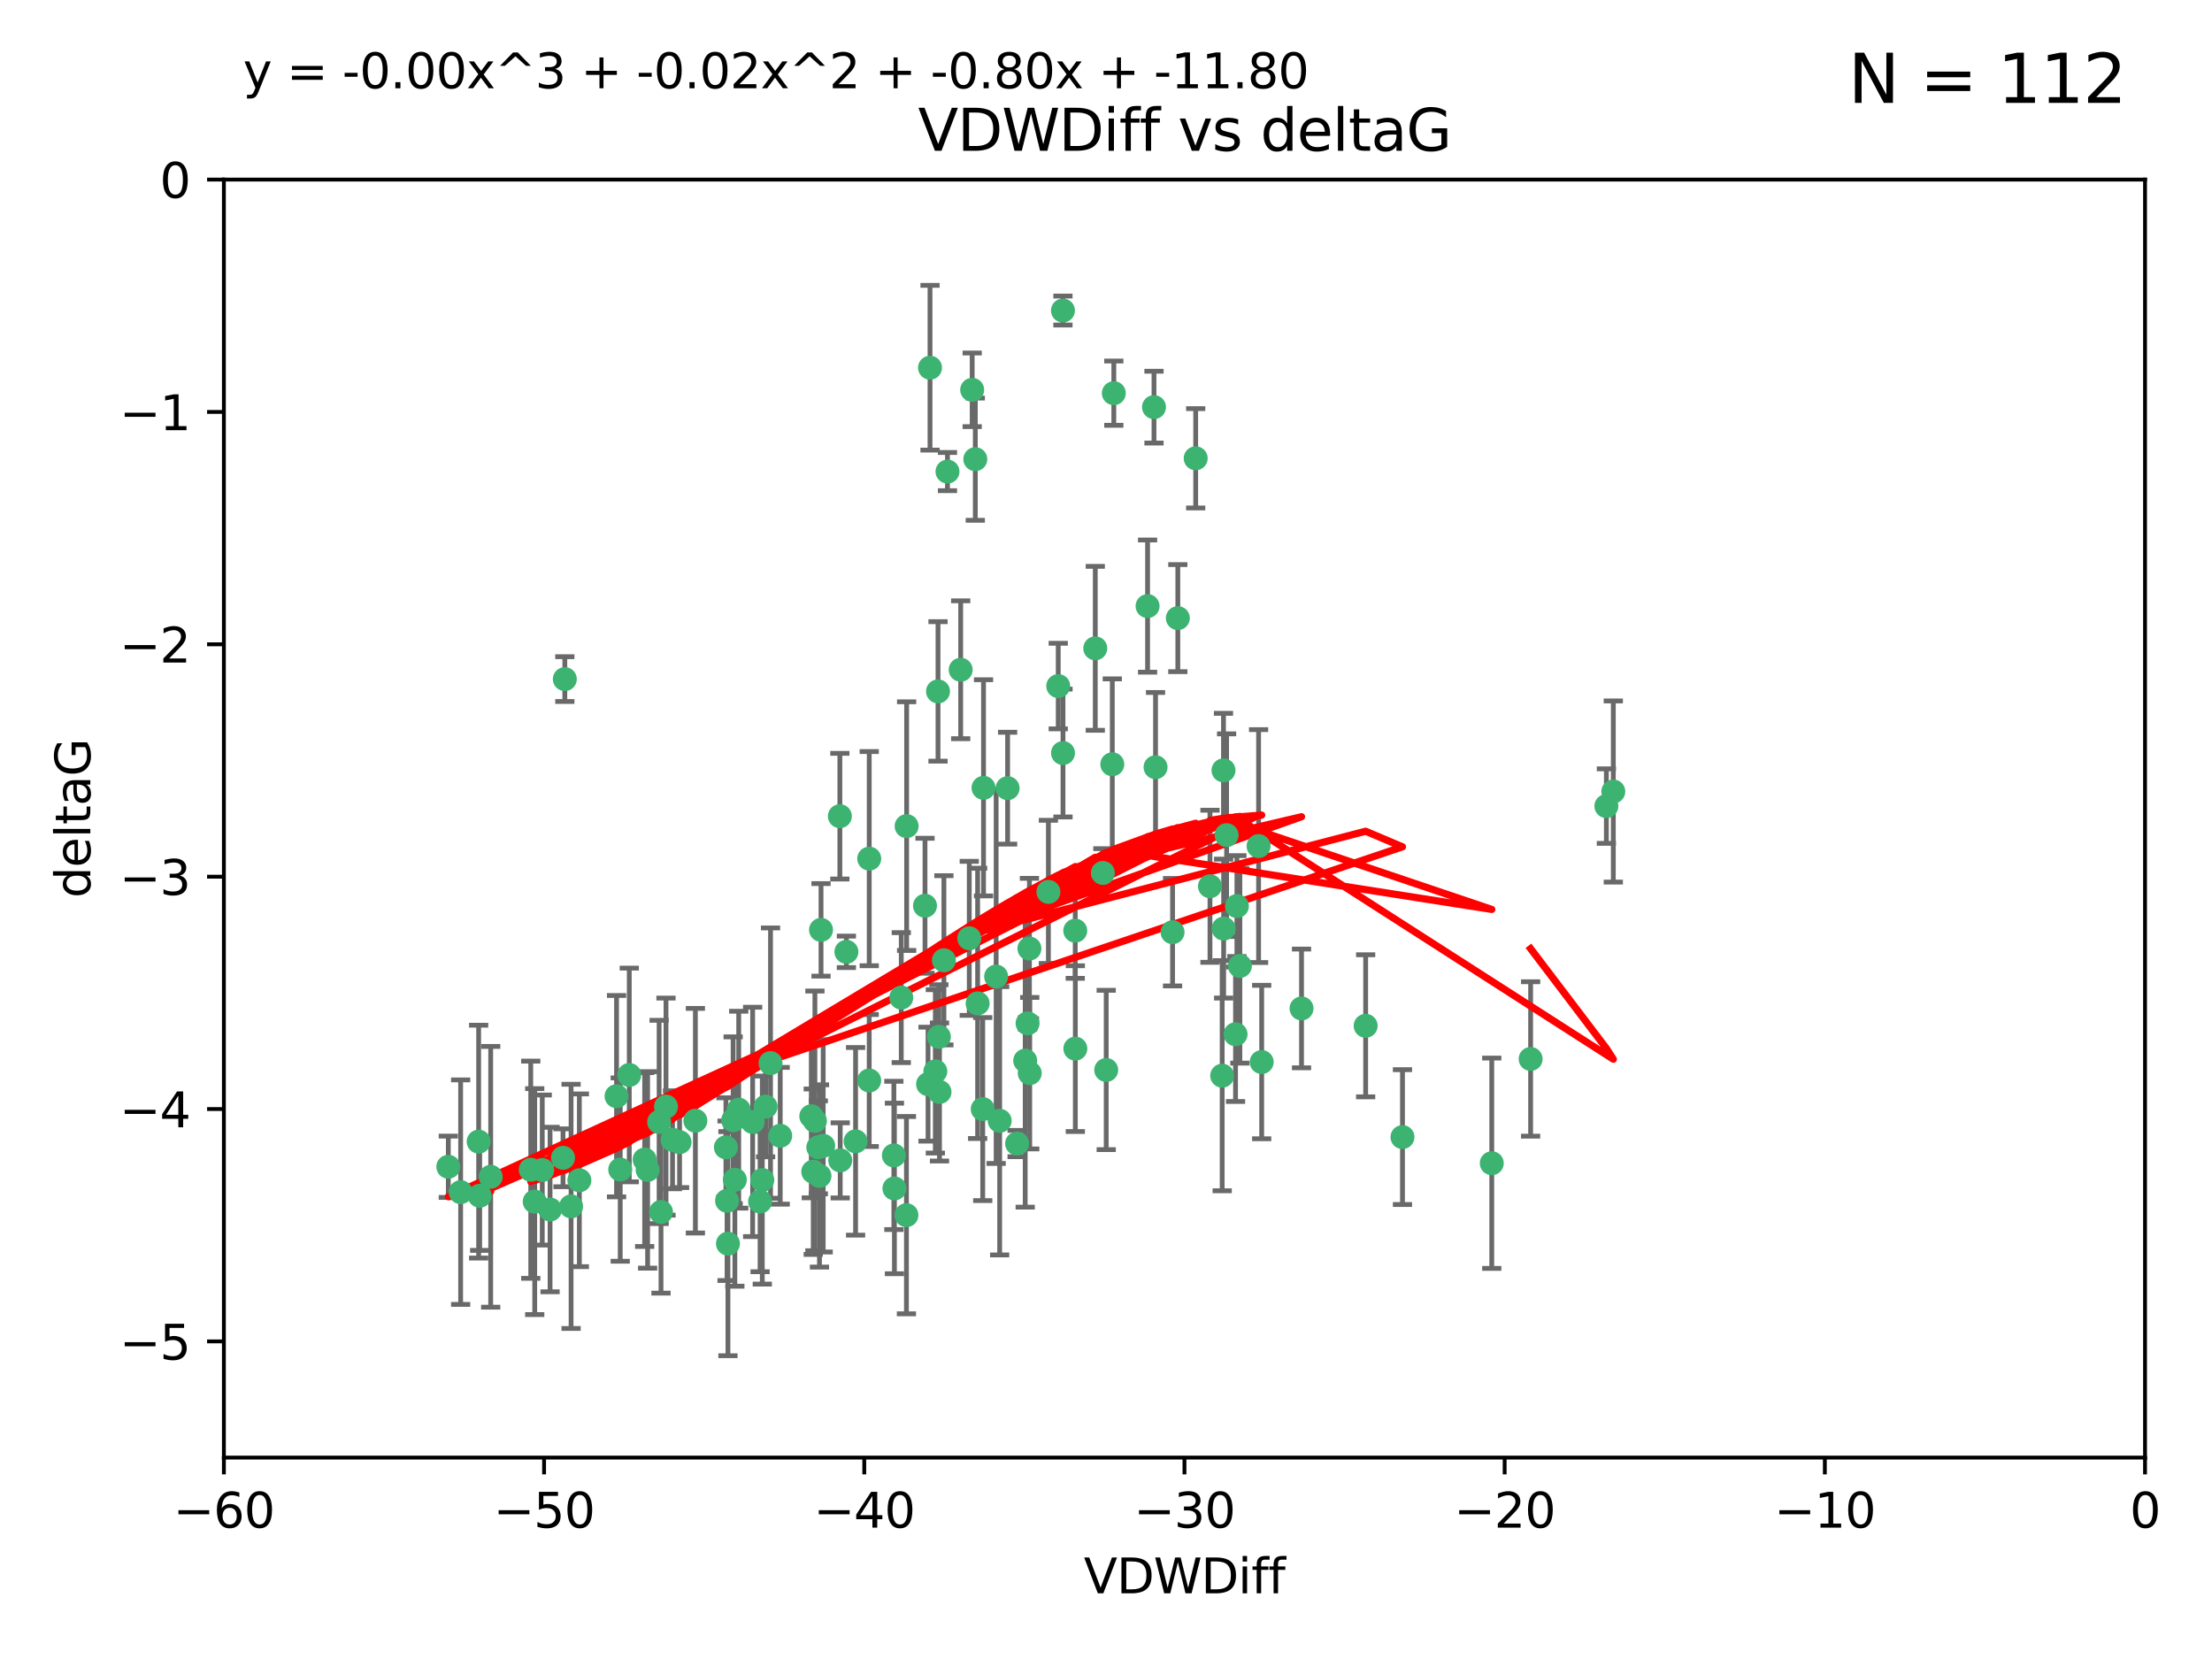 <?xml version="1.0" encoding="utf-8" standalone="no"?>
<!DOCTYPE svg PUBLIC "-//W3C//DTD SVG 1.1//EN"
  "http://www.w3.org/Graphics/SVG/1.1/DTD/svg11.dtd">
<svg xmlns:xlink="http://www.w3.org/1999/xlink" width="460.8pt" height="345.6pt" viewBox="0 0 460.8 345.6" xmlns="http://www.w3.org/2000/svg" version="1.1">
 <defs>
  <style type="text/css">*{stroke-linejoin: round; stroke-linecap: butt}</style>
 </defs>
 <g id="figure_1">
  <g id="patch_1">
   <path d="M 0 345.6 
L 460.8 345.6 
L 460.8 0 
L 0 0 
z
" style="fill: #ffffff"/>
  </g>
  <g id="axes_1">
   <g id="patch_2">
    <path d="M 46.64 303.64 
L 446.85 303.64 
L 446.85 37.411 
L 46.64 37.411 
z
" style="fill: #ffffff"/>
   </g>
   <g id="PathCollection_1">
    <defs>
     <path id="ma98700ea6e" d="M 0 1.118 
C 0.297 1.118 0.581 1 0.791 0.791 
C 1 0.581 1.118 0.297 1.118 0 
C 1.118 -0.297 1 -0.581 0.791 -0.791 
C 0.581 -1 0.297 -1.118 0 -1.118 
C -0.297 -1.118 -0.581 -1 -0.791 -0.791 
C -1 -0.581 -1.118 -0.297 -1.118 0 
C -1.118 0.297 -1 0.581 -0.791 0.791 
C -0.581 1 -0.297 1.118 0 1.118 
z
" style="stroke: #3cb371"/>
    </defs>
    <g clip-path="url(#pf3fc5bcced)">
     <use xlink:href="#ma98700ea6e" x="151.221" y="239.011" style="fill: #3cb371; stroke: #3cb371"/>
     <use xlink:href="#ma98700ea6e" x="111.391" y="250.316" style="fill: #3cb371; stroke: #3cb371"/>
     <use xlink:href="#ma98700ea6e" x="120.692" y="245.88" style="fill: #3cb371; stroke: #3cb371"/>
     <use xlink:href="#ma98700ea6e" x="128.438" y="228.355" style="fill: #3cb371; stroke: #3cb371"/>
     <use xlink:href="#ma98700ea6e" x="153.89" y="231.167" style="fill: #3cb371; stroke: #3cb371"/>
     <use xlink:href="#ma98700ea6e" x="95.96" y="248.347" style="fill: #3cb371; stroke: #3cb371"/>
     <use xlink:href="#ma98700ea6e" x="102.222" y="245.151" style="fill: #3cb371; stroke: #3cb371"/>
     <use xlink:href="#ma98700ea6e" x="93.393" y="243.057" style="fill: #3cb371; stroke: #3cb371"/>
     <use xlink:href="#ma98700ea6e" x="170.466" y="239.012" style="fill: #3cb371; stroke: #3cb371"/>
     <use xlink:href="#ma98700ea6e" x="186.325" y="247.575" style="fill: #3cb371; stroke: #3cb371"/>
     <use xlink:href="#ma98700ea6e" x="170.71" y="244.971" style="fill: #3cb371; stroke: #3cb371"/>
     <use xlink:href="#ma98700ea6e" x="99.927" y="249.096" style="fill: #3cb371; stroke: #3cb371"/>
     <use xlink:href="#ma98700ea6e" x="152.724" y="233.364" style="fill: #3cb371; stroke: #3cb371"/>
     <use xlink:href="#ma98700ea6e" x="151.46" y="250.142" style="fill: #3cb371; stroke: #3cb371"/>
     <use xlink:href="#ma98700ea6e" x="129.205" y="243.641" style="fill: #3cb371; stroke: #3cb371"/>
     <use xlink:href="#ma98700ea6e" x="114.586" y="251.967" style="fill: #3cb371; stroke: #3cb371"/>
     <use xlink:href="#ma98700ea6e" x="160.515" y="221.462" style="fill: #3cb371; stroke: #3cb371"/>
     <use xlink:href="#ma98700ea6e" x="181.071" y="225.088" style="fill: #3cb371; stroke: #3cb371"/>
     <use xlink:href="#ma98700ea6e" x="169.007" y="232.534" style="fill: #3cb371; stroke: #3cb371"/>
     <use xlink:href="#ma98700ea6e" x="169.761" y="233.502" style="fill: #3cb371; stroke: #3cb371"/>
     <use xlink:href="#ma98700ea6e" x="138.74" y="230.526" style="fill: #3cb371; stroke: #3cb371"/>
     <use xlink:href="#ma98700ea6e" x="134.295" y="241.556" style="fill: #3cb371; stroke: #3cb371"/>
     <use xlink:href="#ma98700ea6e" x="140.098" y="237.443" style="fill: #3cb371; stroke: #3cb371"/>
     <use xlink:href="#ma98700ea6e" x="110.566" y="243.675" style="fill: #3cb371; stroke: #3cb371"/>
     <use xlink:href="#ma98700ea6e" x="162.533" y="236.602" style="fill: #3cb371; stroke: #3cb371"/>
     <use xlink:href="#ma98700ea6e" x="99.711" y="237.823" style="fill: #3cb371; stroke: #3cb371"/>
     <use xlink:href="#ma98700ea6e" x="171.486" y="238.695" style="fill: #3cb371; stroke: #3cb371"/>
     <use xlink:href="#ma98700ea6e" x="186.209" y="240.695" style="fill: #3cb371; stroke: #3cb371"/>
     <use xlink:href="#ma98700ea6e" x="181.077" y="178.869" style="fill: #3cb371; stroke: #3cb371"/>
     <use xlink:href="#ma98700ea6e" x="118.968" y="251.31" style="fill: #3cb371; stroke: #3cb371"/>
     <use xlink:href="#ma98700ea6e" x="131.089" y="223.937" style="fill: #3cb371; stroke: #3cb371"/>
     <use xlink:href="#ma98700ea6e" x="112.961" y="243.739" style="fill: #3cb371; stroke: #3cb371"/>
     <use xlink:href="#ma98700ea6e" x="134.911" y="243.713" style="fill: #3cb371; stroke: #3cb371"/>
     <use xlink:href="#ma98700ea6e" x="158.798" y="245.83" style="fill: #3cb371; stroke: #3cb371"/>
     <use xlink:href="#ma98700ea6e" x="156.79" y="233.712" style="fill: #3cb371; stroke: #3cb371"/>
     <use xlink:href="#ma98700ea6e" x="175.035" y="241.73" style="fill: #3cb371; stroke: #3cb371"/>
     <use xlink:href="#ma98700ea6e" x="141.568" y="237.937" style="fill: #3cb371; stroke: #3cb371"/>
     <use xlink:href="#ma98700ea6e" x="171.035" y="193.709" style="fill: #3cb371; stroke: #3cb371"/>
     <use xlink:href="#ma98700ea6e" x="153.083" y="245.769" style="fill: #3cb371; stroke: #3cb371"/>
     <use xlink:href="#ma98700ea6e" x="169.413" y="244.088" style="fill: #3cb371; stroke: #3cb371"/>
     <use xlink:href="#ma98700ea6e" x="151.644" y="259.074" style="fill: #3cb371; stroke: #3cb371"/>
     <use xlink:href="#ma98700ea6e" x="117.663" y="141.469" style="fill: #3cb371; stroke: #3cb371"/>
     <use xlink:href="#ma98700ea6e" x="193.74" y="76.602" style="fill: #3cb371; stroke: #3cb371"/>
     <use xlink:href="#ma98700ea6e" x="144.861" y="233.462" style="fill: #3cb371; stroke: #3cb371"/>
     <use xlink:href="#ma98700ea6e" x="228.165" y="135.058" style="fill: #3cb371; stroke: #3cb371"/>
     <use xlink:href="#ma98700ea6e" x="117.288" y="241.193" style="fill: #3cb371; stroke: #3cb371"/>
     <use xlink:href="#ma98700ea6e" x="137.308" y="233.723" style="fill: #3cb371; stroke: #3cb371"/>
     <use xlink:href="#ma98700ea6e" x="137.699" y="252.481" style="fill: #3cb371; stroke: #3cb371"/>
     <use xlink:href="#ma98700ea6e" x="158.341" y="250.302" style="fill: #3cb371; stroke: #3cb371"/>
     <use xlink:href="#ma98700ea6e" x="214.511" y="223.559" style="fill: #3cb371; stroke: #3cb371"/>
     <use xlink:href="#ma98700ea6e" x="201.915" y="195.473" style="fill: #3cb371; stroke: #3cb371"/>
     <use xlink:href="#ma98700ea6e" x="223.993" y="193.873" style="fill: #3cb371; stroke: #3cb371"/>
     <use xlink:href="#ma98700ea6e" x="203.173" y="95.653" style="fill: #3cb371; stroke: #3cb371"/>
     <use xlink:href="#ma98700ea6e" x="254.907" y="193.444" style="fill: #3cb371; stroke: #3cb371"/>
     <use xlink:href="#ma98700ea6e" x="174.961" y="170.025" style="fill: #3cb371; stroke: #3cb371"/>
     <use xlink:href="#ma98700ea6e" x="240.398" y="84.813" style="fill: #3cb371; stroke: #3cb371"/>
     <use xlink:href="#ma98700ea6e" x="244.266" y="194.195" style="fill: #3cb371; stroke: #3cb371"/>
     <use xlink:href="#ma98700ea6e" x="188.867" y="172.097" style="fill: #3cb371; stroke: #3cb371"/>
     <use xlink:href="#ma98700ea6e" x="211.88" y="238.222" style="fill: #3cb371; stroke: #3cb371"/>
     <use xlink:href="#ma98700ea6e" x="195.715" y="227.477" style="fill: #3cb371; stroke: #3cb371"/>
     <use xlink:href="#ma98700ea6e" x="178.237" y="237.76" style="fill: #3cb371; stroke: #3cb371"/>
     <use xlink:href="#ma98700ea6e" x="188.828" y="253.138" style="fill: #3cb371; stroke: #3cb371"/>
     <use xlink:href="#ma98700ea6e" x="224.011" y="218.451" style="fill: #3cb371; stroke: #3cb371"/>
     <use xlink:href="#ma98700ea6e" x="193.329" y="225.849" style="fill: #3cb371; stroke: #3cb371"/>
     <use xlink:href="#ma98700ea6e" x="202.523" y="81.207" style="fill: #3cb371; stroke: #3cb371"/>
     <use xlink:href="#ma98700ea6e" x="204.72" y="231.04" style="fill: #3cb371; stroke: #3cb371"/>
     <use xlink:href="#ma98700ea6e" x="245.364" y="128.766" style="fill: #3cb371; stroke: #3cb371"/>
     <use xlink:href="#ma98700ea6e" x="221.43" y="64.69" style="fill: #3cb371; stroke: #3cb371"/>
     <use xlink:href="#ma98700ea6e" x="271.132" y="210.077" style="fill: #3cb371; stroke: #3cb371"/>
     <use xlink:href="#ma98700ea6e" x="195.583" y="215.989" style="fill: #3cb371; stroke: #3cb371"/>
     <use xlink:href="#ma98700ea6e" x="209.904" y="164.196" style="fill: #3cb371; stroke: #3cb371"/>
     <use xlink:href="#ma98700ea6e" x="196.632" y="200.046" style="fill: #3cb371; stroke: #3cb371"/>
     <use xlink:href="#ma98700ea6e" x="207.515" y="203.435" style="fill: #3cb371; stroke: #3cb371"/>
     <use xlink:href="#ma98700ea6e" x="204.886" y="164.119" style="fill: #3cb371; stroke: #3cb371"/>
     <use xlink:href="#ma98700ea6e" x="197.378" y="98.239" style="fill: #3cb371; stroke: #3cb371"/>
     <use xlink:href="#ma98700ea6e" x="284.491" y="213.695" style="fill: #3cb371; stroke: #3cb371"/>
     <use xlink:href="#ma98700ea6e" x="292.162" y="236.875" style="fill: #3cb371; stroke: #3cb371"/>
     <use xlink:href="#ma98700ea6e" x="159.489" y="230.536" style="fill: #3cb371; stroke: #3cb371"/>
     <use xlink:href="#ma98700ea6e" x="262.187" y="176.253" style="fill: #3cb371; stroke: #3cb371"/>
     <use xlink:href="#ma98700ea6e" x="230.445" y="222.895" style="fill: #3cb371; stroke: #3cb371"/>
     <use xlink:href="#ma98700ea6e" x="200.128" y="139.522" style="fill: #3cb371; stroke: #3cb371"/>
     <use xlink:href="#ma98700ea6e" x="213.569" y="220.951" style="fill: #3cb371; stroke: #3cb371"/>
     <use xlink:href="#ma98700ea6e" x="220.451" y="142.919" style="fill: #3cb371; stroke: #3cb371"/>
     <use xlink:href="#ma98700ea6e" x="218.4" y="185.794" style="fill: #3cb371; stroke: #3cb371"/>
     <use xlink:href="#ma98700ea6e" x="195.406" y="144.029" style="fill: #3cb371; stroke: #3cb371"/>
     <use xlink:href="#ma98700ea6e" x="176.321" y="198.286" style="fill: #3cb371; stroke: #3cb371"/>
     <use xlink:href="#ma98700ea6e" x="232.028" y="81.905" style="fill: #3cb371; stroke: #3cb371"/>
     <use xlink:href="#ma98700ea6e" x="240.72" y="159.828" style="fill: #3cb371; stroke: #3cb371"/>
     <use xlink:href="#ma98700ea6e" x="249.084" y="95.473" style="fill: #3cb371; stroke: #3cb371"/>
     <use xlink:href="#ma98700ea6e" x="229.746" y="181.846" style="fill: #3cb371; stroke: #3cb371"/>
     <use xlink:href="#ma98700ea6e" x="258.292" y="201.223" style="fill: #3cb371; stroke: #3cb371"/>
     <use xlink:href="#ma98700ea6e" x="192.695" y="188.681" style="fill: #3cb371; stroke: #3cb371"/>
     <use xlink:href="#ma98700ea6e" x="257.671" y="188.747" style="fill: #3cb371; stroke: #3cb371"/>
     <use xlink:href="#ma98700ea6e" x="194.849" y="223.183" style="fill: #3cb371; stroke: #3cb371"/>
     <use xlink:href="#ma98700ea6e" x="214.448" y="197.597" style="fill: #3cb371; stroke: #3cb371"/>
     <use xlink:href="#ma98700ea6e" x="203.66" y="209.019" style="fill: #3cb371; stroke: #3cb371"/>
     <use xlink:href="#ma98700ea6e" x="221.442" y="156.873" style="fill: #3cb371; stroke: #3cb371"/>
     <use xlink:href="#ma98700ea6e" x="187.751" y="207.82" style="fill: #3cb371; stroke: #3cb371"/>
     <use xlink:href="#ma98700ea6e" x="214.061" y="213.179" style="fill: #3cb371; stroke: #3cb371"/>
     <use xlink:href="#ma98700ea6e" x="208.249" y="233.481" style="fill: #3cb371; stroke: #3cb371"/>
     <use xlink:href="#ma98700ea6e" x="255.522" y="173.979" style="fill: #3cb371; stroke: #3cb371"/>
     <use xlink:href="#ma98700ea6e" x="262.833" y="221.242" style="fill: #3cb371; stroke: #3cb371"/>
     <use xlink:href="#ma98700ea6e" x="239.062" y="126.26" style="fill: #3cb371; stroke: #3cb371"/>
     <use xlink:href="#ma98700ea6e" x="254.876" y="160.478" style="fill: #3cb371; stroke: #3cb371"/>
     <use xlink:href="#ma98700ea6e" x="252.06" y="184.622" style="fill: #3cb371; stroke: #3cb371"/>
     <use xlink:href="#ma98700ea6e" x="254.602" y="224.085" style="fill: #3cb371; stroke: #3cb371"/>
     <use xlink:href="#ma98700ea6e" x="310.762" y="242.322" style="fill: #3cb371; stroke: #3cb371"/>
     <use xlink:href="#ma98700ea6e" x="231.711" y="159.21" style="fill: #3cb371; stroke: #3cb371"/>
     <use xlink:href="#ma98700ea6e" x="257.384" y="215.451" style="fill: #3cb371; stroke: #3cb371"/>
     <use xlink:href="#ma98700ea6e" x="336.082" y="164.886" style="fill: #3cb371; stroke: #3cb371"/>
     <use xlink:href="#ma98700ea6e" x="334.635" y="167.925" style="fill: #3cb371; stroke: #3cb371"/>
     <use xlink:href="#ma98700ea6e" x="318.857" y="220.6" style="fill: #3cb371; stroke: #3cb371"/>
    </g>
   </g>
   <g id="matplotlib.axis_1">
    <g id="xtick_1">
     <g id="line2d_1">
      <defs>
       <path id="me51176de36" d="M 0 0 
L 0 3.5 
" style="stroke: #000000; stroke-width: 0.8"/>
      </defs>
      <g>
       <use xlink:href="#me51176de36" x="46.64" y="303.64" style="stroke: #000000; stroke-width: 0.8"/>
      </g>
     </g>
     <g id="text_1">
      <!-- −60 -->
      <g transform="translate(36.088 318.238)scale(0.1 -0.1)">
       <defs>
        <path id="DejaVuSans-2212" d="M 678 2272 
L 4684 2272 
L 4684 1741 
L 678 1741 
L 678 2272 
z
" transform="scale(0.016)"/>
        <path id="DejaVuSans-36" d="M 2113 2584 
Q 1688 2584 1439 2293 
Q 1191 2003 1191 1497 
Q 1191 994 1439 701 
Q 1688 409 2113 409 
Q 2538 409 2786 701 
Q 3034 994 3034 1497 
Q 3034 2003 2786 2293 
Q 2538 2584 2113 2584 
z
M 3366 4563 
L 3366 3988 
Q 3128 4100 2886 4159 
Q 2644 4219 2406 4219 
Q 1781 4219 1451 3797 
Q 1122 3375 1075 2522 
Q 1259 2794 1537 2939 
Q 1816 3084 2150 3084 
Q 2853 3084 3261 2657 
Q 3669 2231 3669 1497 
Q 3669 778 3244 343 
Q 2819 -91 2113 -91 
Q 1303 -91 875 529 
Q 447 1150 447 2328 
Q 447 3434 972 4092 
Q 1497 4750 2381 4750 
Q 2619 4750 2861 4703 
Q 3103 4656 3366 4563 
z
" transform="scale(0.016)"/>
        <path id="DejaVuSans-30" d="M 2034 4250 
Q 1547 4250 1301 3770 
Q 1056 3291 1056 2328 
Q 1056 1369 1301 889 
Q 1547 409 2034 409 
Q 2525 409 2770 889 
Q 3016 1369 3016 2328 
Q 3016 3291 2770 3770 
Q 2525 4250 2034 4250 
z
M 2034 4750 
Q 2819 4750 3233 4129 
Q 3647 3509 3647 2328 
Q 3647 1150 3233 529 
Q 2819 -91 2034 -91 
Q 1250 -91 836 529 
Q 422 1150 422 2328 
Q 422 3509 836 4129 
Q 1250 4750 2034 4750 
z
" transform="scale(0.016)"/>
       </defs>
       <use xlink:href="#DejaVuSans-2212"/>
       <use xlink:href="#DejaVuSans-36" x="83.789"/>
       <use xlink:href="#DejaVuSans-30" x="147.412"/>
      </g>
     </g>
    </g>
    <g id="xtick_2">
     <g id="line2d_2">
      <g>
       <use xlink:href="#me51176de36" x="113.342" y="303.64" style="stroke: #000000; stroke-width: 0.8"/>
      </g>
     </g>
     <g id="text_2">
      <!-- −50 -->
      <g transform="translate(102.789 318.238)scale(0.1 -0.1)">
       <defs>
        <path id="DejaVuSans-35" d="M 691 4666 
L 3169 4666 
L 3169 4134 
L 1269 4134 
L 1269 2991 
Q 1406 3038 1543 3061 
Q 1681 3084 1819 3084 
Q 2600 3084 3056 2656 
Q 3513 2228 3513 1497 
Q 3513 744 3044 326 
Q 2575 -91 1722 -91 
Q 1428 -91 1123 -41 
Q 819 9 494 109 
L 494 744 
Q 775 591 1075 516 
Q 1375 441 1709 441 
Q 2250 441 2565 725 
Q 2881 1009 2881 1497 
Q 2881 1984 2565 2268 
Q 2250 2553 1709 2553 
Q 1456 2553 1204 2497 
Q 953 2441 691 2322 
L 691 4666 
z
" transform="scale(0.016)"/>
       </defs>
       <use xlink:href="#DejaVuSans-2212"/>
       <use xlink:href="#DejaVuSans-35" x="83.789"/>
       <use xlink:href="#DejaVuSans-30" x="147.412"/>
      </g>
     </g>
    </g>
    <g id="xtick_3">
     <g id="line2d_3">
      <g>
       <use xlink:href="#me51176de36" x="180.043" y="303.64" style="stroke: #000000; stroke-width: 0.8"/>
      </g>
     </g>
     <g id="text_3">
      <!-- −40 -->
      <g transform="translate(169.491 318.238)scale(0.1 -0.1)">
       <defs>
        <path id="DejaVuSans-34" d="M 2419 4116 
L 825 1625 
L 2419 1625 
L 2419 4116 
z
M 2253 4666 
L 3047 4666 
L 3047 1625 
L 3713 1625 
L 3713 1100 
L 3047 1100 
L 3047 0 
L 2419 0 
L 2419 1100 
L 313 1100 
L 313 1709 
L 2253 4666 
z
" transform="scale(0.016)"/>
       </defs>
       <use xlink:href="#DejaVuSans-2212"/>
       <use xlink:href="#DejaVuSans-34" x="83.789"/>
       <use xlink:href="#DejaVuSans-30" x="147.412"/>
      </g>
     </g>
    </g>
    <g id="xtick_4">
     <g id="line2d_4">
      <g>
       <use xlink:href="#me51176de36" x="246.745" y="303.64" style="stroke: #000000; stroke-width: 0.8"/>
      </g>
     </g>
     <g id="text_4">
      <!-- −30 -->
      <g transform="translate(236.193 318.238)scale(0.1 -0.1)">
       <defs>
        <path id="DejaVuSans-33" d="M 2597 2516 
Q 3050 2419 3304 2112 
Q 3559 1806 3559 1356 
Q 3559 666 3084 287 
Q 2609 -91 1734 -91 
Q 1441 -91 1130 -33 
Q 819 25 488 141 
L 488 750 
Q 750 597 1062 519 
Q 1375 441 1716 441 
Q 2309 441 2620 675 
Q 2931 909 2931 1356 
Q 2931 1769 2642 2001 
Q 2353 2234 1838 2234 
L 1294 2234 
L 1294 2753 
L 1863 2753 
Q 2328 2753 2575 2939 
Q 2822 3125 2822 3475 
Q 2822 3834 2567 4026 
Q 2313 4219 1838 4219 
Q 1578 4219 1281 4162 
Q 984 4106 628 3988 
L 628 4550 
Q 988 4650 1302 4700 
Q 1616 4750 1894 4750 
Q 2613 4750 3031 4423 
Q 3450 4097 3450 3541 
Q 3450 3153 3228 2886 
Q 3006 2619 2597 2516 
z
" transform="scale(0.016)"/>
       </defs>
       <use xlink:href="#DejaVuSans-2212"/>
       <use xlink:href="#DejaVuSans-33" x="83.789"/>
       <use xlink:href="#DejaVuSans-30" x="147.412"/>
      </g>
     </g>
    </g>
    <g id="xtick_5">
     <g id="line2d_5">
      <g>
       <use xlink:href="#me51176de36" x="313.447" y="303.64" style="stroke: #000000; stroke-width: 0.8"/>
      </g>
     </g>
     <g id="text_5">
      <!-- −20 -->
      <g transform="translate(302.894 318.238)scale(0.1 -0.1)">
       <defs>
        <path id="DejaVuSans-32" d="M 1228 531 
L 3431 531 
L 3431 0 
L 469 0 
L 469 531 
Q 828 903 1448 1529 
Q 2069 2156 2228 2338 
Q 2531 2678 2651 2914 
Q 2772 3150 2772 3378 
Q 2772 3750 2511 3984 
Q 2250 4219 1831 4219 
Q 1534 4219 1204 4116 
Q 875 4013 500 3803 
L 500 4441 
Q 881 4594 1212 4672 
Q 1544 4750 1819 4750 
Q 2544 4750 2975 4387 
Q 3406 4025 3406 3419 
Q 3406 3131 3298 2873 
Q 3191 2616 2906 2266 
Q 2828 2175 2409 1742 
Q 1991 1309 1228 531 
z
" transform="scale(0.016)"/>
       </defs>
       <use xlink:href="#DejaVuSans-2212"/>
       <use xlink:href="#DejaVuSans-32" x="83.789"/>
       <use xlink:href="#DejaVuSans-30" x="147.412"/>
      </g>
     </g>
    </g>
    <g id="xtick_6">
     <g id="line2d_6">
      <g>
       <use xlink:href="#me51176de36" x="380.148" y="303.64" style="stroke: #000000; stroke-width: 0.8"/>
      </g>
     </g>
     <g id="text_6">
      <!-- −10 -->
      <g transform="translate(369.596 318.238)scale(0.1 -0.1)">
       <defs>
        <path id="DejaVuSans-31" d="M 794 531 
L 1825 531 
L 1825 4091 
L 703 3866 
L 703 4441 
L 1819 4666 
L 2450 4666 
L 2450 531 
L 3481 531 
L 3481 0 
L 794 0 
L 794 531 
z
" transform="scale(0.016)"/>
       </defs>
       <use xlink:href="#DejaVuSans-2212"/>
       <use xlink:href="#DejaVuSans-31" x="83.789"/>
       <use xlink:href="#DejaVuSans-30" x="147.412"/>
      </g>
     </g>
    </g>
    <g id="xtick_7">
     <g id="line2d_7">
      <g>
       <use xlink:href="#me51176de36" x="446.85" y="303.64" style="stroke: #000000; stroke-width: 0.8"/>
      </g>
     </g>
     <g id="text_7">
      <!-- 0 -->
      <g transform="translate(443.669 318.238)scale(0.1 -0.1)">
       <use xlink:href="#DejaVuSans-30"/>
      </g>
     </g>
    </g>
    <g id="text_8">
     <!-- VDWDiff -->
     <g transform="translate(225.772 331.917)scale(0.1 -0.1)">
      <defs>
       <path id="DejaVuSans-56" d="M 1831 0 
L 50 4666 
L 709 4666 
L 2188 738 
L 3669 4666 
L 4325 4666 
L 2547 0 
L 1831 0 
z
" transform="scale(0.016)"/>
       <path id="DejaVuSans-44" d="M 1259 4147 
L 1259 519 
L 2022 519 
Q 2988 519 3436 956 
Q 3884 1394 3884 2338 
Q 3884 3275 3436 3711 
Q 2988 4147 2022 4147 
L 1259 4147 
z
M 628 4666 
L 1925 4666 
Q 3281 4666 3915 4102 
Q 4550 3538 4550 2338 
Q 4550 1131 3912 565 
Q 3275 0 1925 0 
L 628 0 
L 628 4666 
z
" transform="scale(0.016)"/>
       <path id="DejaVuSans-57" d="M 213 4666 
L 850 4666 
L 1831 722 
L 2809 4666 
L 3519 4666 
L 4500 722 
L 5478 4666 
L 6119 4666 
L 4947 0 
L 4153 0 
L 3169 4050 
L 2175 0 
L 1381 0 
L 213 4666 
z
" transform="scale(0.016)"/>
       <path id="DejaVuSans-69" d="M 603 3500 
L 1178 3500 
L 1178 0 
L 603 0 
L 603 3500 
z
M 603 4863 
L 1178 4863 
L 1178 4134 
L 603 4134 
L 603 4863 
z
" transform="scale(0.016)"/>
       <path id="DejaVuSans-66" d="M 2375 4863 
L 2375 4384 
L 1825 4384 
Q 1516 4384 1395 4259 
Q 1275 4134 1275 3809 
L 1275 3500 
L 2222 3500 
L 2222 3053 
L 1275 3053 
L 1275 0 
L 697 0 
L 697 3053 
L 147 3053 
L 147 3500 
L 697 3500 
L 697 3744 
Q 697 4328 969 4595 
Q 1241 4863 1831 4863 
L 2375 4863 
z
" transform="scale(0.016)"/>
      </defs>
      <use xlink:href="#DejaVuSans-56"/>
      <use xlink:href="#DejaVuSans-44" x="68.408"/>
      <use xlink:href="#DejaVuSans-57" x="145.41"/>
      <use xlink:href="#DejaVuSans-44" x="244.287"/>
      <use xlink:href="#DejaVuSans-69" x="321.289"/>
      <use xlink:href="#DejaVuSans-66" x="349.072"/>
      <use xlink:href="#DejaVuSans-66" x="384.277"/>
     </g>
    </g>
   </g>
   <g id="matplotlib.axis_2">
    <g id="ytick_1">
     <g id="line2d_8">
      <defs>
       <path id="m24d2125451" d="M 0 0 
L -3.5 0 
" style="stroke: #000000; stroke-width: 0.8"/>
      </defs>
      <g>
       <use xlink:href="#m24d2125451" x="46.64" y="279.437" style="stroke: #000000; stroke-width: 0.8"/>
      </g>
     </g>
     <g id="text_9">
      <!-- −5 -->
      <g transform="translate(24.898 283.237)scale(0.1 -0.1)">
       <use xlink:href="#DejaVuSans-2212"/>
       <use xlink:href="#DejaVuSans-35" x="83.789"/>
      </g>
     </g>
    </g>
    <g id="ytick_2">
     <g id="line2d_9">
      <g>
       <use xlink:href="#m24d2125451" x="46.64" y="231.032" style="stroke: #000000; stroke-width: 0.8"/>
      </g>
     </g>
     <g id="text_10">
      <!-- −4 -->
      <g transform="translate(24.898 234.831)scale(0.1 -0.1)">
       <use xlink:href="#DejaVuSans-2212"/>
       <use xlink:href="#DejaVuSans-34" x="83.789"/>
      </g>
     </g>
    </g>
    <g id="ytick_3">
     <g id="line2d_10">
      <g>
       <use xlink:href="#m24d2125451" x="46.64" y="182.627" style="stroke: #000000; stroke-width: 0.8"/>
      </g>
     </g>
     <g id="text_11">
      <!-- −3 -->
      <g transform="translate(24.898 186.426)scale(0.1 -0.1)">
       <use xlink:href="#DejaVuSans-2212"/>
       <use xlink:href="#DejaVuSans-33" x="83.789"/>
      </g>
     </g>
    </g>
    <g id="ytick_4">
     <g id="line2d_11">
      <g>
       <use xlink:href="#m24d2125451" x="46.64" y="134.222" style="stroke: #000000; stroke-width: 0.8"/>
      </g>
     </g>
     <g id="text_12">
      <!-- −2 -->
      <g transform="translate(24.898 138.021)scale(0.1 -0.1)">
       <use xlink:href="#DejaVuSans-2212"/>
       <use xlink:href="#DejaVuSans-32" x="83.789"/>
      </g>
     </g>
    </g>
    <g id="ytick_5">
     <g id="line2d_12">
      <g>
       <use xlink:href="#m24d2125451" x="46.64" y="85.816" style="stroke: #000000; stroke-width: 0.8"/>
      </g>
     </g>
     <g id="text_13">
      <!-- −1 -->
      <g transform="translate(24.898 89.616)scale(0.1 -0.1)">
       <use xlink:href="#DejaVuSans-2212"/>
       <use xlink:href="#DejaVuSans-31" x="83.789"/>
      </g>
     </g>
    </g>
    <g id="ytick_6">
     <g id="line2d_13">
      <g>
       <use xlink:href="#m24d2125451" x="46.64" y="37.411" style="stroke: #000000; stroke-width: 0.8"/>
      </g>
     </g>
     <g id="text_14">
      <!-- 0 -->
      <g transform="translate(33.278 41.21)scale(0.1 -0.1)">
       <use xlink:href="#DejaVuSans-30"/>
      </g>
     </g>
    </g>
    <g id="text_15">
     <!-- deltaG -->
     <g transform="translate(18.818 187.064)rotate(-90)scale(0.1 -0.1)">
      <defs>
       <path id="DejaVuSans-64" d="M 2906 2969 
L 2906 4863 
L 3481 4863 
L 3481 0 
L 2906 0 
L 2906 525 
Q 2725 213 2448 61 
Q 2172 -91 1784 -91 
Q 1150 -91 751 415 
Q 353 922 353 1747 
Q 353 2572 751 3078 
Q 1150 3584 1784 3584 
Q 2172 3584 2448 3432 
Q 2725 3281 2906 2969 
z
M 947 1747 
Q 947 1113 1208 752 
Q 1469 391 1925 391 
Q 2381 391 2643 752 
Q 2906 1113 2906 1747 
Q 2906 2381 2643 2742 
Q 2381 3103 1925 3103 
Q 1469 3103 1208 2742 
Q 947 2381 947 1747 
z
" transform="scale(0.016)"/>
       <path id="DejaVuSans-65" d="M 3597 1894 
L 3597 1613 
L 953 1613 
Q 991 1019 1311 708 
Q 1631 397 2203 397 
Q 2534 397 2845 478 
Q 3156 559 3463 722 
L 3463 178 
Q 3153 47 2828 -22 
Q 2503 -91 2169 -91 
Q 1331 -91 842 396 
Q 353 884 353 1716 
Q 353 2575 817 3079 
Q 1281 3584 2069 3584 
Q 2775 3584 3186 3129 
Q 3597 2675 3597 1894 
z
M 3022 2063 
Q 3016 2534 2758 2815 
Q 2500 3097 2075 3097 
Q 1594 3097 1305 2825 
Q 1016 2553 972 2059 
L 3022 2063 
z
" transform="scale(0.016)"/>
       <path id="DejaVuSans-6c" d="M 603 4863 
L 1178 4863 
L 1178 0 
L 603 0 
L 603 4863 
z
" transform="scale(0.016)"/>
       <path id="DejaVuSans-74" d="M 1172 4494 
L 1172 3500 
L 2356 3500 
L 2356 3053 
L 1172 3053 
L 1172 1153 
Q 1172 725 1289 603 
Q 1406 481 1766 481 
L 2356 481 
L 2356 0 
L 1766 0 
Q 1100 0 847 248 
Q 594 497 594 1153 
L 594 3053 
L 172 3053 
L 172 3500 
L 594 3500 
L 594 4494 
L 1172 4494 
z
" transform="scale(0.016)"/>
       <path id="DejaVuSans-61" d="M 2194 1759 
Q 1497 1759 1228 1600 
Q 959 1441 959 1056 
Q 959 750 1161 570 
Q 1363 391 1709 391 
Q 2188 391 2477 730 
Q 2766 1069 2766 1631 
L 2766 1759 
L 2194 1759 
z
M 3341 1997 
L 3341 0 
L 2766 0 
L 2766 531 
Q 2569 213 2275 61 
Q 1981 -91 1556 -91 
Q 1019 -91 701 211 
Q 384 513 384 1019 
Q 384 1609 779 1909 
Q 1175 2209 1959 2209 
L 2766 2209 
L 2766 2266 
Q 2766 2663 2505 2880 
Q 2244 3097 1772 3097 
Q 1472 3097 1187 3025 
Q 903 2953 641 2809 
L 641 3341 
Q 956 3463 1253 3523 
Q 1550 3584 1831 3584 
Q 2591 3584 2966 3190 
Q 3341 2797 3341 1997 
z
" transform="scale(0.016)"/>
       <path id="DejaVuSans-47" d="M 3809 666 
L 3809 1919 
L 2778 1919 
L 2778 2438 
L 4434 2438 
L 4434 434 
Q 4069 175 3628 42 
Q 3188 -91 2688 -91 
Q 1594 -91 976 548 
Q 359 1188 359 2328 
Q 359 3472 976 4111 
Q 1594 4750 2688 4750 
Q 3144 4750 3555 4637 
Q 3966 4525 4313 4306 
L 4313 3634 
Q 3963 3931 3569 4081 
Q 3175 4231 2741 4231 
Q 1884 4231 1454 3753 
Q 1025 3275 1025 2328 
Q 1025 1384 1454 906 
Q 1884 428 2741 428 
Q 3075 428 3337 486 
Q 3600 544 3809 666 
z
" transform="scale(0.016)"/>
      </defs>
      <use xlink:href="#DejaVuSans-64"/>
      <use xlink:href="#DejaVuSans-65" x="63.477"/>
      <use xlink:href="#DejaVuSans-6c" x="125"/>
      <use xlink:href="#DejaVuSans-74" x="152.783"/>
      <use xlink:href="#DejaVuSans-61" x="191.992"/>
      <use xlink:href="#DejaVuSans-47" x="253.271"/>
     </g>
    </g>
   </g>
   <g id="LineCollection_1">
    <path d="M 151.221 249.332 
L 151.221 228.691 
" clip-path="url(#pf3fc5bcced)" style="fill: none; stroke: #696969"/>
    <path d="M 111.391 273.851 
L 111.391 226.78 
" clip-path="url(#pf3fc5bcced)" style="fill: none; stroke: #696969"/>
    <path d="M 120.692 263.87 
L 120.692 227.891 
" clip-path="url(#pf3fc5bcced)" style="fill: none; stroke: #696969"/>
    <path d="M 128.438 249.329 
L 128.438 207.382 
" clip-path="url(#pf3fc5bcced)" style="fill: none; stroke: #696969"/>
    <path d="M 153.89 251.678 
L 153.89 210.656 
" clip-path="url(#pf3fc5bcced)" style="fill: none; stroke: #696969"/>
    <path d="M 95.96 271.729 
L 95.96 224.965 
" clip-path="url(#pf3fc5bcced)" style="fill: none; stroke: #696969"/>
    <path d="M 102.222 272.312 
L 102.222 217.99 
" clip-path="url(#pf3fc5bcced)" style="fill: none; stroke: #696969"/>
    <path d="M 93.393 249.446 
L 93.393 236.669 
" clip-path="url(#pf3fc5bcced)" style="fill: none; stroke: #696969"/>
    <path d="M 170.466 248.696 
L 170.466 229.327 
" clip-path="url(#pf3fc5bcced)" style="fill: none; stroke: #696969"/>
    <path d="M 186.325 265.34 
L 186.325 229.81 
" clip-path="url(#pf3fc5bcced)" style="fill: none; stroke: #696969"/>
    <path d="M 170.71 263.96 
L 170.71 225.982 
" clip-path="url(#pf3fc5bcced)" style="fill: none; stroke: #696969"/>
    <path d="M 99.927 260.481 
L 99.927 237.71 
" clip-path="url(#pf3fc5bcced)" style="fill: none; stroke: #696969"/>
    <path d="M 152.724 250.731 
L 152.724 215.997 
" clip-path="url(#pf3fc5bcced)" style="fill: none; stroke: #696969"/>
    <path d="M 151.46 266.753 
L 151.46 233.531 
" clip-path="url(#pf3fc5bcced)" style="fill: none; stroke: #696969"/>
    <path d="M 129.205 262.737 
L 129.205 224.544 
" clip-path="url(#pf3fc5bcced)" style="fill: none; stroke: #696969"/>
    <path d="M 114.586 269.097 
L 114.586 234.836 
" clip-path="url(#pf3fc5bcced)" style="fill: none; stroke: #696969"/>
    <path d="M 160.515 249.617 
L 160.515 193.307 
" clip-path="url(#pf3fc5bcced)" style="fill: none; stroke: #696969"/>
    <path d="M 181.071 238.836 
L 181.071 211.34 
" clip-path="url(#pf3fc5bcced)" style="fill: none; stroke: #696969"/>
    <path d="M 169.007 249.526 
L 169.007 215.542 
" clip-path="url(#pf3fc5bcced)" style="fill: none; stroke: #696969"/>
    <path d="M 169.761 260.554 
L 169.761 206.45 
" clip-path="url(#pf3fc5bcced)" style="fill: none; stroke: #696969"/>
    <path d="M 138.74 253.132 
L 138.74 207.921 
" clip-path="url(#pf3fc5bcced)" style="fill: none; stroke: #696969"/>
    <path d="M 134.295 259.663 
L 134.295 223.449 
" clip-path="url(#pf3fc5bcced)" style="fill: none; stroke: #696969"/>
    <path d="M 140.098 247.65 
L 140.098 227.236 
" clip-path="url(#pf3fc5bcced)" style="fill: none; stroke: #696969"/>
    <path d="M 110.566 266.303 
L 110.566 221.048 
" clip-path="url(#pf3fc5bcced)" style="fill: none; stroke: #696969"/>
    <path d="M 162.533 250.846 
L 162.533 222.359 
" clip-path="url(#pf3fc5bcced)" style="fill: none; stroke: #696969"/>
    <path d="M 99.711 262.077 
L 99.711 213.568 
" clip-path="url(#pf3fc5bcced)" style="fill: none; stroke: #696969"/>
    <path d="M 171.486 260.812 
L 171.486 216.578 
" clip-path="url(#pf3fc5bcced)" style="fill: none; stroke: #696969"/>
    <path d="M 186.209 256.139 
L 186.209 225.251 
" clip-path="url(#pf3fc5bcced)" style="fill: none; stroke: #696969"/>
    <path d="M 181.077 201.178 
L 181.077 156.56 
" clip-path="url(#pf3fc5bcced)" style="fill: none; stroke: #696969"/>
    <path d="M 118.968 276.746 
L 118.968 225.873 
" clip-path="url(#pf3fc5bcced)" style="fill: none; stroke: #696969"/>
    <path d="M 131.089 246.2 
L 131.089 201.674 
" clip-path="url(#pf3fc5bcced)" style="fill: none; stroke: #696969"/>
    <path d="M 112.961 259.37 
L 112.961 228.107 
" clip-path="url(#pf3fc5bcced)" style="fill: none; stroke: #696969"/>
    <path d="M 134.911 264.178 
L 134.911 223.248 
" clip-path="url(#pf3fc5bcced)" style="fill: none; stroke: #696969"/>
    <path d="M 158.798 267.497 
L 158.798 224.162 
" clip-path="url(#pf3fc5bcced)" style="fill: none; stroke: #696969"/>
    <path d="M 156.79 257.598 
L 156.79 209.826 
" clip-path="url(#pf3fc5bcced)" style="fill: none; stroke: #696969"/>
    <path d="M 175.035 249.557 
L 175.035 233.903 
" clip-path="url(#pf3fc5bcced)" style="fill: none; stroke: #696969"/>
    <path d="M 141.568 247.386 
L 141.568 228.488 
" clip-path="url(#pf3fc5bcced)" style="fill: none; stroke: #696969"/>
    <path d="M 171.035 203.348 
L 171.035 184.071 
" clip-path="url(#pf3fc5bcced)" style="fill: none; stroke: #696969"/>
    <path d="M 153.083 267.941 
L 153.083 223.597 
" clip-path="url(#pf3fc5bcced)" style="fill: none; stroke: #696969"/>
    <path d="M 169.413 261.318 
L 169.413 226.858 
" clip-path="url(#pf3fc5bcced)" style="fill: none; stroke: #696969"/>
    <path d="M 151.644 282.417 
L 151.644 235.732 
" clip-path="url(#pf3fc5bcced)" style="fill: none; stroke: #696969"/>
    <path d="M 117.663 146.137 
L 117.663 136.802 
" clip-path="url(#pf3fc5bcced)" style="fill: none; stroke: #696969"/>
    <path d="M 193.74 93.762 
L 193.74 59.442 
" clip-path="url(#pf3fc5bcced)" style="fill: none; stroke: #696969"/>
    <path d="M 144.861 256.854 
L 144.861 210.07 
" clip-path="url(#pf3fc5bcced)" style="fill: none; stroke: #696969"/>
    <path d="M 228.165 152.133 
L 228.165 117.984 
" clip-path="url(#pf3fc5bcced)" style="fill: none; stroke: #696969"/>
    <path d="M 117.288 247.22 
L 117.288 235.166 
" clip-path="url(#pf3fc5bcced)" style="fill: none; stroke: #696969"/>
    <path d="M 137.308 254.896 
L 137.308 212.549 
" clip-path="url(#pf3fc5bcced)" style="fill: none; stroke: #696969"/>
    <path d="M 137.699 269.381 
L 137.699 235.581 
" clip-path="url(#pf3fc5bcced)" style="fill: none; stroke: #696969"/>
    <path d="M 158.341 264.925 
L 158.341 235.679 
" clip-path="url(#pf3fc5bcced)" style="fill: none; stroke: #696969"/>
    <path d="M 214.511 239.336 
L 214.511 207.781 
" clip-path="url(#pf3fc5bcced)" style="fill: none; stroke: #696969"/>
    <path d="M 201.915 211.518 
L 201.915 179.428 
" clip-path="url(#pf3fc5bcced)" style="fill: none; stroke: #696969"/>
    <path d="M 223.993 203.802 
L 223.993 183.944 
" clip-path="url(#pf3fc5bcced)" style="fill: none; stroke: #696969"/>
    <path d="M 203.173 108.382 
L 203.173 82.923 
" clip-path="url(#pf3fc5bcced)" style="fill: none; stroke: #696969"/>
    <path d="M 254.907 207.913 
L 254.907 178.974 
" clip-path="url(#pf3fc5bcced)" style="fill: none; stroke: #696969"/>
    <path d="M 174.961 183.114 
L 174.961 156.935 
" clip-path="url(#pf3fc5bcced)" style="fill: none; stroke: #696969"/>
    <path d="M 240.398 92.293 
L 240.398 77.332 
" clip-path="url(#pf3fc5bcced)" style="fill: none; stroke: #696969"/>
    <path d="M 244.266 205.384 
L 244.266 183.006 
" clip-path="url(#pf3fc5bcced)" style="fill: none; stroke: #696969"/>
    <path d="M 188.867 197.995 
L 188.867 146.198 
" clip-path="url(#pf3fc5bcced)" style="fill: none; stroke: #696969"/>
    <path d="M 211.88 240.963 
L 211.88 235.481 
" clip-path="url(#pf3fc5bcced)" style="fill: none; stroke: #696969"/>
    <path d="M 195.715 241.86 
L 195.715 213.095 
" clip-path="url(#pf3fc5bcced)" style="fill: none; stroke: #696969"/>
    <path d="M 178.237 257.301 
L 178.237 218.218 
" clip-path="url(#pf3fc5bcced)" style="fill: none; stroke: #696969"/>
    <path d="M 188.828 273.691 
L 188.828 232.586 
" clip-path="url(#pf3fc5bcced)" style="fill: none; stroke: #696969"/>
    <path d="M 224.011 235.713 
L 224.011 201.188 
" clip-path="url(#pf3fc5bcced)" style="fill: none; stroke: #696969"/>
    <path d="M 193.329 237.72 
L 193.329 213.978 
" clip-path="url(#pf3fc5bcced)" style="fill: none; stroke: #696969"/>
    <path d="M 202.523 88.875 
L 202.523 73.539 
" clip-path="url(#pf3fc5bcced)" style="fill: none; stroke: #696969"/>
    <path d="M 204.72 250.104 
L 204.72 211.975 
" clip-path="url(#pf3fc5bcced)" style="fill: none; stroke: #696969"/>
    <path d="M 245.364 139.92 
L 245.364 117.611 
" clip-path="url(#pf3fc5bcced)" style="fill: none; stroke: #696969"/>
    <path d="M 221.43 67.709 
L 221.43 61.672 
" clip-path="url(#pf3fc5bcced)" style="fill: none; stroke: #696969"/>
    <path d="M 271.132 222.445 
L 271.132 197.71 
" clip-path="url(#pf3fc5bcced)" style="fill: none; stroke: #696969"/>
    <path d="M 195.583 226.845 
L 195.583 205.133 
" clip-path="url(#pf3fc5bcced)" style="fill: none; stroke: #696969"/>
    <path d="M 209.904 175.847 
L 209.904 152.545 
" clip-path="url(#pf3fc5bcced)" style="fill: none; stroke: #696969"/>
    <path d="M 196.632 217.668 
L 196.632 182.424 
" clip-path="url(#pf3fc5bcced)" style="fill: none; stroke: #696969"/>
    <path d="M 207.515 242.368 
L 207.515 164.502 
" clip-path="url(#pf3fc5bcced)" style="fill: none; stroke: #696969"/>
    <path d="M 204.886 186.638 
L 204.886 141.6 
" clip-path="url(#pf3fc5bcced)" style="fill: none; stroke: #696969"/>
    <path d="M 197.378 102.217 
L 197.378 94.26 
" clip-path="url(#pf3fc5bcced)" style="fill: none; stroke: #696969"/>
    <path d="M 284.491 228.496 
L 284.491 198.895 
" clip-path="url(#pf3fc5bcced)" style="fill: none; stroke: #696969"/>
    <path d="M 292.162 250.922 
L 292.162 222.829 
" clip-path="url(#pf3fc5bcced)" style="fill: none; stroke: #696969"/>
    <path d="M 159.489 240.987 
L 159.489 220.084 
" clip-path="url(#pf3fc5bcced)" style="fill: none; stroke: #696969"/>
    <path d="M 262.187 200.512 
L 262.187 151.994 
" clip-path="url(#pf3fc5bcced)" style="fill: none; stroke: #696969"/>
    <path d="M 230.445 239.489 
L 230.445 206.3 
" clip-path="url(#pf3fc5bcced)" style="fill: none; stroke: #696969"/>
    <path d="M 200.128 153.884 
L 200.128 125.16 
" clip-path="url(#pf3fc5bcced)" style="fill: none; stroke: #696969"/>
    <path d="M 213.569 251.471 
L 213.569 190.431 
" clip-path="url(#pf3fc5bcced)" style="fill: none; stroke: #696969"/>
    <path d="M 220.451 151.833 
L 220.451 134.005 
" clip-path="url(#pf3fc5bcced)" style="fill: none; stroke: #696969"/>
    <path d="M 218.4 200.702 
L 218.4 170.886 
" clip-path="url(#pf3fc5bcced)" style="fill: none; stroke: #696969"/>
    <path d="M 195.406 158.556 
L 195.406 129.503 
" clip-path="url(#pf3fc5bcced)" style="fill: none; stroke: #696969"/>
    <path d="M 176.321 201.563 
L 176.321 195.009 
" clip-path="url(#pf3fc5bcced)" style="fill: none; stroke: #696969"/>
    <path d="M 232.028 88.597 
L 232.028 75.213 
" clip-path="url(#pf3fc5bcced)" style="fill: none; stroke: #696969"/>
    <path d="M 240.72 175.402 
L 240.72 144.254 
" clip-path="url(#pf3fc5bcced)" style="fill: none; stroke: #696969"/>
    <path d="M 249.084 105.82 
L 249.084 85.126 
" clip-path="url(#pf3fc5bcced)" style="fill: none; stroke: #696969"/>
    <path d="M 229.746 186.895 
L 229.746 176.797 
" clip-path="url(#pf3fc5bcced)" style="fill: none; stroke: #696969"/>
    <path d="M 258.292 221.468 
L 258.292 180.978 
" clip-path="url(#pf3fc5bcced)" style="fill: none; stroke: #696969"/>
    <path d="M 192.695 202.739 
L 192.695 174.624 
" clip-path="url(#pf3fc5bcced)" style="fill: none; stroke: #696969"/>
    <path d="M 257.671 199.254 
L 257.671 178.24 
" clip-path="url(#pf3fc5bcced)" style="fill: none; stroke: #696969"/>
    <path d="M 194.849 240.197 
L 194.849 206.168 
" clip-path="url(#pf3fc5bcced)" style="fill: none; stroke: #696969"/>
    <path d="M 214.448 212.222 
L 214.448 182.972 
" clip-path="url(#pf3fc5bcced)" style="fill: none; stroke: #696969"/>
    <path d="M 203.66 237.171 
L 203.66 180.866 
" clip-path="url(#pf3fc5bcced)" style="fill: none; stroke: #696969"/>
    <path d="M 221.442 170.189 
L 221.442 143.557 
" clip-path="url(#pf3fc5bcced)" style="fill: none; stroke: #696969"/>
    <path d="M 187.751 221.356 
L 187.751 194.285 
" clip-path="url(#pf3fc5bcced)" style="fill: none; stroke: #696969"/>
    <path d="M 214.061 214.388 
L 214.061 211.971 
" clip-path="url(#pf3fc5bcced)" style="fill: none; stroke: #696969"/>
    <path d="M 208.249 261.427 
L 208.249 205.535 
" clip-path="url(#pf3fc5bcced)" style="fill: none; stroke: #696969"/>
    <path d="M 255.522 195.085 
L 255.522 152.873 
" clip-path="url(#pf3fc5bcced)" style="fill: none; stroke: #696969"/>
    <path d="M 262.833 237.227 
L 262.833 205.257 
" clip-path="url(#pf3fc5bcced)" style="fill: none; stroke: #696969"/>
    <path d="M 239.062 140.03 
L 239.062 112.489 
" clip-path="url(#pf3fc5bcced)" style="fill: none; stroke: #696969"/>
    <path d="M 254.876 172.358 
L 254.876 148.597 
" clip-path="url(#pf3fc5bcced)" style="fill: none; stroke: #696969"/>
    <path d="M 252.06 200.466 
L 252.06 168.778 
" clip-path="url(#pf3fc5bcced)" style="fill: none; stroke: #696969"/>
    <path d="M 254.602 248.056 
L 254.602 200.114 
" clip-path="url(#pf3fc5bcced)" style="fill: none; stroke: #696969"/>
    <path d="M 310.762 264.227 
L 310.762 220.417 
" clip-path="url(#pf3fc5bcced)" style="fill: none; stroke: #696969"/>
    <path d="M 231.711 176.996 
L 231.711 141.423 
" clip-path="url(#pf3fc5bcced)" style="fill: none; stroke: #696969"/>
    <path d="M 257.384 229.46 
L 257.384 201.442 
" clip-path="url(#pf3fc5bcced)" style="fill: none; stroke: #696969"/>
    <path d="M 336.082 183.754 
L 336.082 146.019 
" clip-path="url(#pf3fc5bcced)" style="fill: none; stroke: #696969"/>
    <path d="M 334.635 175.69 
L 334.635 160.161 
" clip-path="url(#pf3fc5bcced)" style="fill: none; stroke: #696969"/>
    <path d="M 318.857 236.686 
L 318.857 204.513 
" clip-path="url(#pf3fc5bcced)" style="fill: none; stroke: #696969"/>
   </g>
   <g id="line2d_14">
    <defs>
     <path id="m6dbe552c87" d="M 2 0 
L -2 -0 
" style="stroke: #696969"/>
    </defs>
    <g clip-path="url(#pf3fc5bcced)">
     <use xlink:href="#m6dbe552c87" x="151.221" y="249.332" style="fill: #696969; stroke: #696969"/>
     <use xlink:href="#m6dbe552c87" x="111.391" y="273.851" style="fill: #696969; stroke: #696969"/>
     <use xlink:href="#m6dbe552c87" x="120.692" y="263.87" style="fill: #696969; stroke: #696969"/>
     <use xlink:href="#m6dbe552c87" x="128.438" y="249.329" style="fill: #696969; stroke: #696969"/>
     <use xlink:href="#m6dbe552c87" x="153.89" y="251.678" style="fill: #696969; stroke: #696969"/>
     <use xlink:href="#m6dbe552c87" x="95.96" y="271.729" style="fill: #696969; stroke: #696969"/>
     <use xlink:href="#m6dbe552c87" x="102.222" y="272.312" style="fill: #696969; stroke: #696969"/>
     <use xlink:href="#m6dbe552c87" x="93.393" y="249.446" style="fill: #696969; stroke: #696969"/>
     <use xlink:href="#m6dbe552c87" x="170.466" y="248.696" style="fill: #696969; stroke: #696969"/>
     <use xlink:href="#m6dbe552c87" x="186.325" y="265.34" style="fill: #696969; stroke: #696969"/>
     <use xlink:href="#m6dbe552c87" x="170.71" y="263.96" style="fill: #696969; stroke: #696969"/>
     <use xlink:href="#m6dbe552c87" x="99.927" y="260.481" style="fill: #696969; stroke: #696969"/>
     <use xlink:href="#m6dbe552c87" x="152.724" y="250.731" style="fill: #696969; stroke: #696969"/>
     <use xlink:href="#m6dbe552c87" x="151.46" y="266.753" style="fill: #696969; stroke: #696969"/>
     <use xlink:href="#m6dbe552c87" x="129.205" y="262.737" style="fill: #696969; stroke: #696969"/>
     <use xlink:href="#m6dbe552c87" x="114.586" y="269.097" style="fill: #696969; stroke: #696969"/>
     <use xlink:href="#m6dbe552c87" x="160.515" y="249.617" style="fill: #696969; stroke: #696969"/>
     <use xlink:href="#m6dbe552c87" x="181.071" y="238.836" style="fill: #696969; stroke: #696969"/>
     <use xlink:href="#m6dbe552c87" x="169.007" y="249.526" style="fill: #696969; stroke: #696969"/>
     <use xlink:href="#m6dbe552c87" x="169.761" y="260.554" style="fill: #696969; stroke: #696969"/>
     <use xlink:href="#m6dbe552c87" x="138.74" y="253.132" style="fill: #696969; stroke: #696969"/>
     <use xlink:href="#m6dbe552c87" x="134.295" y="259.663" style="fill: #696969; stroke: #696969"/>
     <use xlink:href="#m6dbe552c87" x="140.098" y="247.65" style="fill: #696969; stroke: #696969"/>
     <use xlink:href="#m6dbe552c87" x="110.566" y="266.303" style="fill: #696969; stroke: #696969"/>
     <use xlink:href="#m6dbe552c87" x="162.533" y="250.846" style="fill: #696969; stroke: #696969"/>
     <use xlink:href="#m6dbe552c87" x="99.711" y="262.077" style="fill: #696969; stroke: #696969"/>
     <use xlink:href="#m6dbe552c87" x="171.486" y="260.812" style="fill: #696969; stroke: #696969"/>
     <use xlink:href="#m6dbe552c87" x="186.209" y="256.139" style="fill: #696969; stroke: #696969"/>
     <use xlink:href="#m6dbe552c87" x="181.077" y="201.178" style="fill: #696969; stroke: #696969"/>
     <use xlink:href="#m6dbe552c87" x="118.968" y="276.746" style="fill: #696969; stroke: #696969"/>
     <use xlink:href="#m6dbe552c87" x="131.089" y="246.2" style="fill: #696969; stroke: #696969"/>
     <use xlink:href="#m6dbe552c87" x="112.961" y="259.37" style="fill: #696969; stroke: #696969"/>
     <use xlink:href="#m6dbe552c87" x="134.911" y="264.178" style="fill: #696969; stroke: #696969"/>
     <use xlink:href="#m6dbe552c87" x="158.798" y="267.497" style="fill: #696969; stroke: #696969"/>
     <use xlink:href="#m6dbe552c87" x="156.79" y="257.598" style="fill: #696969; stroke: #696969"/>
     <use xlink:href="#m6dbe552c87" x="175.035" y="249.557" style="fill: #696969; stroke: #696969"/>
     <use xlink:href="#m6dbe552c87" x="141.568" y="247.386" style="fill: #696969; stroke: #696969"/>
     <use xlink:href="#m6dbe552c87" x="171.035" y="203.348" style="fill: #696969; stroke: #696969"/>
     <use xlink:href="#m6dbe552c87" x="153.083" y="267.941" style="fill: #696969; stroke: #696969"/>
     <use xlink:href="#m6dbe552c87" x="169.413" y="261.318" style="fill: #696969; stroke: #696969"/>
     <use xlink:href="#m6dbe552c87" x="151.644" y="282.417" style="fill: #696969; stroke: #696969"/>
     <use xlink:href="#m6dbe552c87" x="117.663" y="146.137" style="fill: #696969; stroke: #696969"/>
     <use xlink:href="#m6dbe552c87" x="193.74" y="93.762" style="fill: #696969; stroke: #696969"/>
     <use xlink:href="#m6dbe552c87" x="144.861" y="256.854" style="fill: #696969; stroke: #696969"/>
     <use xlink:href="#m6dbe552c87" x="228.165" y="152.133" style="fill: #696969; stroke: #696969"/>
     <use xlink:href="#m6dbe552c87" x="117.288" y="247.22" style="fill: #696969; stroke: #696969"/>
     <use xlink:href="#m6dbe552c87" x="137.308" y="254.896" style="fill: #696969; stroke: #696969"/>
     <use xlink:href="#m6dbe552c87" x="137.699" y="269.381" style="fill: #696969; stroke: #696969"/>
     <use xlink:href="#m6dbe552c87" x="158.341" y="264.925" style="fill: #696969; stroke: #696969"/>
     <use xlink:href="#m6dbe552c87" x="214.511" y="239.336" style="fill: #696969; stroke: #696969"/>
     <use xlink:href="#m6dbe552c87" x="201.915" y="211.518" style="fill: #696969; stroke: #696969"/>
     <use xlink:href="#m6dbe552c87" x="223.993" y="203.802" style="fill: #696969; stroke: #696969"/>
     <use xlink:href="#m6dbe552c87" x="203.173" y="108.382" style="fill: #696969; stroke: #696969"/>
     <use xlink:href="#m6dbe552c87" x="254.907" y="207.913" style="fill: #696969; stroke: #696969"/>
     <use xlink:href="#m6dbe552c87" x="174.961" y="183.114" style="fill: #696969; stroke: #696969"/>
     <use xlink:href="#m6dbe552c87" x="240.398" y="92.293" style="fill: #696969; stroke: #696969"/>
     <use xlink:href="#m6dbe552c87" x="244.266" y="205.384" style="fill: #696969; stroke: #696969"/>
     <use xlink:href="#m6dbe552c87" x="188.867" y="197.995" style="fill: #696969; stroke: #696969"/>
     <use xlink:href="#m6dbe552c87" x="211.88" y="240.963" style="fill: #696969; stroke: #696969"/>
     <use xlink:href="#m6dbe552c87" x="195.715" y="241.86" style="fill: #696969; stroke: #696969"/>
     <use xlink:href="#m6dbe552c87" x="178.237" y="257.301" style="fill: #696969; stroke: #696969"/>
     <use xlink:href="#m6dbe552c87" x="188.828" y="273.691" style="fill: #696969; stroke: #696969"/>
     <use xlink:href="#m6dbe552c87" x="224.011" y="235.713" style="fill: #696969; stroke: #696969"/>
     <use xlink:href="#m6dbe552c87" x="193.329" y="237.72" style="fill: #696969; stroke: #696969"/>
     <use xlink:href="#m6dbe552c87" x="202.523" y="88.875" style="fill: #696969; stroke: #696969"/>
     <use xlink:href="#m6dbe552c87" x="204.72" y="250.104" style="fill: #696969; stroke: #696969"/>
     <use xlink:href="#m6dbe552c87" x="245.364" y="139.92" style="fill: #696969; stroke: #696969"/>
     <use xlink:href="#m6dbe552c87" x="221.43" y="67.709" style="fill: #696969; stroke: #696969"/>
     <use xlink:href="#m6dbe552c87" x="271.132" y="222.445" style="fill: #696969; stroke: #696969"/>
     <use xlink:href="#m6dbe552c87" x="195.583" y="226.845" style="fill: #696969; stroke: #696969"/>
     <use xlink:href="#m6dbe552c87" x="209.904" y="175.847" style="fill: #696969; stroke: #696969"/>
     <use xlink:href="#m6dbe552c87" x="196.632" y="217.668" style="fill: #696969; stroke: #696969"/>
     <use xlink:href="#m6dbe552c87" x="207.515" y="242.368" style="fill: #696969; stroke: #696969"/>
     <use xlink:href="#m6dbe552c87" x="204.886" y="186.638" style="fill: #696969; stroke: #696969"/>
     <use xlink:href="#m6dbe552c87" x="197.378" y="102.217" style="fill: #696969; stroke: #696969"/>
     <use xlink:href="#m6dbe552c87" x="284.491" y="228.496" style="fill: #696969; stroke: #696969"/>
     <use xlink:href="#m6dbe552c87" x="292.162" y="250.922" style="fill: #696969; stroke: #696969"/>
     <use xlink:href="#m6dbe552c87" x="159.489" y="240.987" style="fill: #696969; stroke: #696969"/>
     <use xlink:href="#m6dbe552c87" x="262.187" y="200.512" style="fill: #696969; stroke: #696969"/>
     <use xlink:href="#m6dbe552c87" x="230.445" y="239.489" style="fill: #696969; stroke: #696969"/>
     <use xlink:href="#m6dbe552c87" x="200.128" y="153.884" style="fill: #696969; stroke: #696969"/>
     <use xlink:href="#m6dbe552c87" x="213.569" y="251.471" style="fill: #696969; stroke: #696969"/>
     <use xlink:href="#m6dbe552c87" x="220.451" y="151.833" style="fill: #696969; stroke: #696969"/>
     <use xlink:href="#m6dbe552c87" x="218.4" y="200.702" style="fill: #696969; stroke: #696969"/>
     <use xlink:href="#m6dbe552c87" x="195.406" y="158.556" style="fill: #696969; stroke: #696969"/>
     <use xlink:href="#m6dbe552c87" x="176.321" y="201.563" style="fill: #696969; stroke: #696969"/>
     <use xlink:href="#m6dbe552c87" x="232.028" y="88.597" style="fill: #696969; stroke: #696969"/>
     <use xlink:href="#m6dbe552c87" x="240.72" y="175.402" style="fill: #696969; stroke: #696969"/>
     <use xlink:href="#m6dbe552c87" x="249.084" y="105.82" style="fill: #696969; stroke: #696969"/>
     <use xlink:href="#m6dbe552c87" x="229.746" y="186.895" style="fill: #696969; stroke: #696969"/>
     <use xlink:href="#m6dbe552c87" x="258.292" y="221.468" style="fill: #696969; stroke: #696969"/>
     <use xlink:href="#m6dbe552c87" x="192.695" y="202.739" style="fill: #696969; stroke: #696969"/>
     <use xlink:href="#m6dbe552c87" x="257.671" y="199.254" style="fill: #696969; stroke: #696969"/>
     <use xlink:href="#m6dbe552c87" x="194.849" y="240.197" style="fill: #696969; stroke: #696969"/>
     <use xlink:href="#m6dbe552c87" x="214.448" y="212.222" style="fill: #696969; stroke: #696969"/>
     <use xlink:href="#m6dbe552c87" x="203.66" y="237.171" style="fill: #696969; stroke: #696969"/>
     <use xlink:href="#m6dbe552c87" x="221.442" y="170.189" style="fill: #696969; stroke: #696969"/>
     <use xlink:href="#m6dbe552c87" x="187.751" y="221.356" style="fill: #696969; stroke: #696969"/>
     <use xlink:href="#m6dbe552c87" x="214.061" y="214.388" style="fill: #696969; stroke: #696969"/>
     <use xlink:href="#m6dbe552c87" x="208.249" y="261.427" style="fill: #696969; stroke: #696969"/>
     <use xlink:href="#m6dbe552c87" x="255.522" y="195.085" style="fill: #696969; stroke: #696969"/>
     <use xlink:href="#m6dbe552c87" x="262.833" y="237.227" style="fill: #696969; stroke: #696969"/>
     <use xlink:href="#m6dbe552c87" x="239.062" y="140.03" style="fill: #696969; stroke: #696969"/>
     <use xlink:href="#m6dbe552c87" x="254.876" y="172.358" style="fill: #696969; stroke: #696969"/>
     <use xlink:href="#m6dbe552c87" x="252.06" y="200.466" style="fill: #696969; stroke: #696969"/>
     <use xlink:href="#m6dbe552c87" x="254.602" y="248.056" style="fill: #696969; stroke: #696969"/>
     <use xlink:href="#m6dbe552c87" x="310.762" y="264.227" style="fill: #696969; stroke: #696969"/>
     <use xlink:href="#m6dbe552c87" x="231.711" y="176.996" style="fill: #696969; stroke: #696969"/>
     <use xlink:href="#m6dbe552c87" x="257.384" y="229.46" style="fill: #696969; stroke: #696969"/>
     <use xlink:href="#m6dbe552c87" x="336.082" y="183.754" style="fill: #696969; stroke: #696969"/>
     <use xlink:href="#m6dbe552c87" x="334.635" y="175.69" style="fill: #696969; stroke: #696969"/>
     <use xlink:href="#m6dbe552c87" x="318.857" y="236.686" style="fill: #696969; stroke: #696969"/>
    </g>
   </g>
   <g id="line2d_15">
    <g clip-path="url(#pf3fc5bcced)">
     <use xlink:href="#m6dbe552c87" x="151.221" y="228.691" style="fill: #696969; stroke: #696969"/>
     <use xlink:href="#m6dbe552c87" x="111.391" y="226.78" style="fill: #696969; stroke: #696969"/>
     <use xlink:href="#m6dbe552c87" x="120.692" y="227.891" style="fill: #696969; stroke: #696969"/>
     <use xlink:href="#m6dbe552c87" x="128.438" y="207.382" style="fill: #696969; stroke: #696969"/>
     <use xlink:href="#m6dbe552c87" x="153.89" y="210.656" style="fill: #696969; stroke: #696969"/>
     <use xlink:href="#m6dbe552c87" x="95.96" y="224.965" style="fill: #696969; stroke: #696969"/>
     <use xlink:href="#m6dbe552c87" x="102.222" y="217.99" style="fill: #696969; stroke: #696969"/>
     <use xlink:href="#m6dbe552c87" x="93.393" y="236.669" style="fill: #696969; stroke: #696969"/>
     <use xlink:href="#m6dbe552c87" x="170.466" y="229.327" style="fill: #696969; stroke: #696969"/>
     <use xlink:href="#m6dbe552c87" x="186.325" y="229.81" style="fill: #696969; stroke: #696969"/>
     <use xlink:href="#m6dbe552c87" x="170.71" y="225.982" style="fill: #696969; stroke: #696969"/>
     <use xlink:href="#m6dbe552c87" x="99.927" y="237.71" style="fill: #696969; stroke: #696969"/>
     <use xlink:href="#m6dbe552c87" x="152.724" y="215.997" style="fill: #696969; stroke: #696969"/>
     <use xlink:href="#m6dbe552c87" x="151.46" y="233.531" style="fill: #696969; stroke: #696969"/>
     <use xlink:href="#m6dbe552c87" x="129.205" y="224.544" style="fill: #696969; stroke: #696969"/>
     <use xlink:href="#m6dbe552c87" x="114.586" y="234.836" style="fill: #696969; stroke: #696969"/>
     <use xlink:href="#m6dbe552c87" x="160.515" y="193.307" style="fill: #696969; stroke: #696969"/>
     <use xlink:href="#m6dbe552c87" x="181.071" y="211.34" style="fill: #696969; stroke: #696969"/>
     <use xlink:href="#m6dbe552c87" x="169.007" y="215.542" style="fill: #696969; stroke: #696969"/>
     <use xlink:href="#m6dbe552c87" x="169.761" y="206.45" style="fill: #696969; stroke: #696969"/>
     <use xlink:href="#m6dbe552c87" x="138.74" y="207.921" style="fill: #696969; stroke: #696969"/>
     <use xlink:href="#m6dbe552c87" x="134.295" y="223.449" style="fill: #696969; stroke: #696969"/>
     <use xlink:href="#m6dbe552c87" x="140.098" y="227.236" style="fill: #696969; stroke: #696969"/>
     <use xlink:href="#m6dbe552c87" x="110.566" y="221.048" style="fill: #696969; stroke: #696969"/>
     <use xlink:href="#m6dbe552c87" x="162.533" y="222.359" style="fill: #696969; stroke: #696969"/>
     <use xlink:href="#m6dbe552c87" x="99.711" y="213.568" style="fill: #696969; stroke: #696969"/>
     <use xlink:href="#m6dbe552c87" x="171.486" y="216.578" style="fill: #696969; stroke: #696969"/>
     <use xlink:href="#m6dbe552c87" x="186.209" y="225.251" style="fill: #696969; stroke: #696969"/>
     <use xlink:href="#m6dbe552c87" x="181.077" y="156.56" style="fill: #696969; stroke: #696969"/>
     <use xlink:href="#m6dbe552c87" x="118.968" y="225.873" style="fill: #696969; stroke: #696969"/>
     <use xlink:href="#m6dbe552c87" x="131.089" y="201.674" style="fill: #696969; stroke: #696969"/>
     <use xlink:href="#m6dbe552c87" x="112.961" y="228.107" style="fill: #696969; stroke: #696969"/>
     <use xlink:href="#m6dbe552c87" x="134.911" y="223.248" style="fill: #696969; stroke: #696969"/>
     <use xlink:href="#m6dbe552c87" x="158.798" y="224.162" style="fill: #696969; stroke: #696969"/>
     <use xlink:href="#m6dbe552c87" x="156.79" y="209.826" style="fill: #696969; stroke: #696969"/>
     <use xlink:href="#m6dbe552c87" x="175.035" y="233.903" style="fill: #696969; stroke: #696969"/>
     <use xlink:href="#m6dbe552c87" x="141.568" y="228.488" style="fill: #696969; stroke: #696969"/>
     <use xlink:href="#m6dbe552c87" x="171.035" y="184.071" style="fill: #696969; stroke: #696969"/>
     <use xlink:href="#m6dbe552c87" x="153.083" y="223.597" style="fill: #696969; stroke: #696969"/>
     <use xlink:href="#m6dbe552c87" x="169.413" y="226.858" style="fill: #696969; stroke: #696969"/>
     <use xlink:href="#m6dbe552c87" x="151.644" y="235.732" style="fill: #696969; stroke: #696969"/>
     <use xlink:href="#m6dbe552c87" x="117.663" y="136.802" style="fill: #696969; stroke: #696969"/>
     <use xlink:href="#m6dbe552c87" x="193.74" y="59.442" style="fill: #696969; stroke: #696969"/>
     <use xlink:href="#m6dbe552c87" x="144.861" y="210.07" style="fill: #696969; stroke: #696969"/>
     <use xlink:href="#m6dbe552c87" x="228.165" y="117.984" style="fill: #696969; stroke: #696969"/>
     <use xlink:href="#m6dbe552c87" x="117.288" y="235.166" style="fill: #696969; stroke: #696969"/>
     <use xlink:href="#m6dbe552c87" x="137.308" y="212.549" style="fill: #696969; stroke: #696969"/>
     <use xlink:href="#m6dbe552c87" x="137.699" y="235.581" style="fill: #696969; stroke: #696969"/>
     <use xlink:href="#m6dbe552c87" x="158.341" y="235.679" style="fill: #696969; stroke: #696969"/>
     <use xlink:href="#m6dbe552c87" x="214.511" y="207.781" style="fill: #696969; stroke: #696969"/>
     <use xlink:href="#m6dbe552c87" x="201.915" y="179.428" style="fill: #696969; stroke: #696969"/>
     <use xlink:href="#m6dbe552c87" x="223.993" y="183.944" style="fill: #696969; stroke: #696969"/>
     <use xlink:href="#m6dbe552c87" x="203.173" y="82.923" style="fill: #696969; stroke: #696969"/>
     <use xlink:href="#m6dbe552c87" x="254.907" y="178.974" style="fill: #696969; stroke: #696969"/>
     <use xlink:href="#m6dbe552c87" x="174.961" y="156.935" style="fill: #696969; stroke: #696969"/>
     <use xlink:href="#m6dbe552c87" x="240.398" y="77.332" style="fill: #696969; stroke: #696969"/>
     <use xlink:href="#m6dbe552c87" x="244.266" y="183.006" style="fill: #696969; stroke: #696969"/>
     <use xlink:href="#m6dbe552c87" x="188.867" y="146.198" style="fill: #696969; stroke: #696969"/>
     <use xlink:href="#m6dbe552c87" x="211.88" y="235.481" style="fill: #696969; stroke: #696969"/>
     <use xlink:href="#m6dbe552c87" x="195.715" y="213.095" style="fill: #696969; stroke: #696969"/>
     <use xlink:href="#m6dbe552c87" x="178.237" y="218.218" style="fill: #696969; stroke: #696969"/>
     <use xlink:href="#m6dbe552c87" x="188.828" y="232.586" style="fill: #696969; stroke: #696969"/>
     <use xlink:href="#m6dbe552c87" x="224.011" y="201.188" style="fill: #696969; stroke: #696969"/>
     <use xlink:href="#m6dbe552c87" x="193.329" y="213.978" style="fill: #696969; stroke: #696969"/>
     <use xlink:href="#m6dbe552c87" x="202.523" y="73.539" style="fill: #696969; stroke: #696969"/>
     <use xlink:href="#m6dbe552c87" x="204.72" y="211.975" style="fill: #696969; stroke: #696969"/>
     <use xlink:href="#m6dbe552c87" x="245.364" y="117.611" style="fill: #696969; stroke: #696969"/>
     <use xlink:href="#m6dbe552c87" x="221.43" y="61.672" style="fill: #696969; stroke: #696969"/>
     <use xlink:href="#m6dbe552c87" x="271.132" y="197.71" style="fill: #696969; stroke: #696969"/>
     <use xlink:href="#m6dbe552c87" x="195.583" y="205.133" style="fill: #696969; stroke: #696969"/>
     <use xlink:href="#m6dbe552c87" x="209.904" y="152.545" style="fill: #696969; stroke: #696969"/>
     <use xlink:href="#m6dbe552c87" x="196.632" y="182.424" style="fill: #696969; stroke: #696969"/>
     <use xlink:href="#m6dbe552c87" x="207.515" y="164.502" style="fill: #696969; stroke: #696969"/>
     <use xlink:href="#m6dbe552c87" x="204.886" y="141.6" style="fill: #696969; stroke: #696969"/>
     <use xlink:href="#m6dbe552c87" x="197.378" y="94.26" style="fill: #696969; stroke: #696969"/>
     <use xlink:href="#m6dbe552c87" x="284.491" y="198.895" style="fill: #696969; stroke: #696969"/>
     <use xlink:href="#m6dbe552c87" x="292.162" y="222.829" style="fill: #696969; stroke: #696969"/>
     <use xlink:href="#m6dbe552c87" x="159.489" y="220.084" style="fill: #696969; stroke: #696969"/>
     <use xlink:href="#m6dbe552c87" x="262.187" y="151.994" style="fill: #696969; stroke: #696969"/>
     <use xlink:href="#m6dbe552c87" x="230.445" y="206.3" style="fill: #696969; stroke: #696969"/>
     <use xlink:href="#m6dbe552c87" x="200.128" y="125.16" style="fill: #696969; stroke: #696969"/>
     <use xlink:href="#m6dbe552c87" x="213.569" y="190.431" style="fill: #696969; stroke: #696969"/>
     <use xlink:href="#m6dbe552c87" x="220.451" y="134.005" style="fill: #696969; stroke: #696969"/>
     <use xlink:href="#m6dbe552c87" x="218.4" y="170.886" style="fill: #696969; stroke: #696969"/>
     <use xlink:href="#m6dbe552c87" x="195.406" y="129.503" style="fill: #696969; stroke: #696969"/>
     <use xlink:href="#m6dbe552c87" x="176.321" y="195.009" style="fill: #696969; stroke: #696969"/>
     <use xlink:href="#m6dbe552c87" x="232.028" y="75.213" style="fill: #696969; stroke: #696969"/>
     <use xlink:href="#m6dbe552c87" x="240.72" y="144.254" style="fill: #696969; stroke: #696969"/>
     <use xlink:href="#m6dbe552c87" x="249.084" y="85.126" style="fill: #696969; stroke: #696969"/>
     <use xlink:href="#m6dbe552c87" x="229.746" y="176.797" style="fill: #696969; stroke: #696969"/>
     <use xlink:href="#m6dbe552c87" x="258.292" y="180.978" style="fill: #696969; stroke: #696969"/>
     <use xlink:href="#m6dbe552c87" x="192.695" y="174.624" style="fill: #696969; stroke: #696969"/>
     <use xlink:href="#m6dbe552c87" x="257.671" y="178.24" style="fill: #696969; stroke: #696969"/>
     <use xlink:href="#m6dbe552c87" x="194.849" y="206.168" style="fill: #696969; stroke: #696969"/>
     <use xlink:href="#m6dbe552c87" x="214.448" y="182.972" style="fill: #696969; stroke: #696969"/>
     <use xlink:href="#m6dbe552c87" x="203.66" y="180.866" style="fill: #696969; stroke: #696969"/>
     <use xlink:href="#m6dbe552c87" x="221.442" y="143.557" style="fill: #696969; stroke: #696969"/>
     <use xlink:href="#m6dbe552c87" x="187.751" y="194.285" style="fill: #696969; stroke: #696969"/>
     <use xlink:href="#m6dbe552c87" x="214.061" y="211.971" style="fill: #696969; stroke: #696969"/>
     <use xlink:href="#m6dbe552c87" x="208.249" y="205.535" style="fill: #696969; stroke: #696969"/>
     <use xlink:href="#m6dbe552c87" x="255.522" y="152.873" style="fill: #696969; stroke: #696969"/>
     <use xlink:href="#m6dbe552c87" x="262.833" y="205.257" style="fill: #696969; stroke: #696969"/>
     <use xlink:href="#m6dbe552c87" x="239.062" y="112.489" style="fill: #696969; stroke: #696969"/>
     <use xlink:href="#m6dbe552c87" x="254.876" y="148.597" style="fill: #696969; stroke: #696969"/>
     <use xlink:href="#m6dbe552c87" x="252.06" y="168.778" style="fill: #696969; stroke: #696969"/>
     <use xlink:href="#m6dbe552c87" x="254.602" y="200.114" style="fill: #696969; stroke: #696969"/>
     <use xlink:href="#m6dbe552c87" x="310.762" y="220.417" style="fill: #696969; stroke: #696969"/>
     <use xlink:href="#m6dbe552c87" x="231.711" y="141.423" style="fill: #696969; stroke: #696969"/>
     <use xlink:href="#m6dbe552c87" x="257.384" y="201.442" style="fill: #696969; stroke: #696969"/>
     <use xlink:href="#m6dbe552c87" x="336.082" y="146.019" style="fill: #696969; stroke: #696969"/>
     <use xlink:href="#m6dbe552c87" x="334.635" y="160.161" style="fill: #696969; stroke: #696969"/>
     <use xlink:href="#m6dbe552c87" x="318.857" y="204.513" style="fill: #696969; stroke: #696969"/>
    </g>
   </g>
   <g id="line2d_16">
    <path d="M 151.221 226.527 
L 111.391 245.907 
L 120.692 242.617 
L 128.438 239.213 
L 153.89 224.847 
L 95.96 249.083 
L 102.222 248.169 
L 93.393 249.297 
L 170.466 213.893 
L 186.325 203.115 
L 170.71 213.728 
L 99.927 248.566 
L 152.724 225.584 
L 151.46 226.378 
L 129.205 238.847 
L 114.586 244.883 
L 160.515 220.557 
L 181.071 206.673 
L 169.007 214.882 
L 169.761 214.371 
L 138.74 233.902 
L 134.295 236.293 
L 140.098 233.144 
L 110.566 246.153 
L 162.533 219.223 
L 99.711 248.6 
L 171.486 213.201 
L 186.209 203.194 
L 181.077 206.669 
L 118.968 243.296 
L 131.089 237.926 
L 112.961 245.418 
L 134.911 235.97 
L 158.798 221.683 
L 156.79 222.988 
L 175.035 210.785 
L 141.568 232.311 
L 171.035 213.507 
L 153.083 225.358 
L 169.413 214.607 
L 151.644 226.263 
L 117.663 243.79 
L 193.74 198.179 
L 144.861 230.395 
L 228.165 178.585 
L 117.288 243.928 
L 137.308 234.688 
L 137.699 234.475 
L 158.341 221.982 
L 214.511 185.466 
L 201.915 192.932 
L 223.993 180.527 
L 203.173 192.148 
L 254.907 170.454 
L 174.961 210.836 
L 240.398 173.851 
L 244.266 172.69 
L 188.867 201.409 
L 211.88 186.949 
L 195.715 196.889 
L 178.237 208.603 
L 188.828 201.435 
L 224.011 180.519 
L 193.329 198.449 
L 202.523 192.552 
L 204.72 191.196 
L 245.364 172.393 
L 221.43 181.794 
L 271.132 170.14 
L 195.583 196.975 
L 209.904 188.092 
L 196.632 196.295 
L 207.515 189.504 
L 204.886 191.094 
L 197.378 195.814 
L 284.491 173.159 
L 292.162 176.408 
L 159.489 221.232 
L 262.187 169.816 
L 230.445 177.589 
L 200.128 194.057 
L 213.569 185.992 
L 220.451 182.292 
L 218.4 183.359 
L 195.406 197.09 
L 176.321 209.909 
L 232.028 176.927 
L 240.72 173.748 
L 249.084 171.497 
L 229.746 177.889 
L 258.292 170.062 
L 192.695 198.867 
L 257.671 170.122 
L 194.849 197.453 
L 214.448 185.501 
L 203.66 191.848 
L 221.442 181.788 
L 187.751 202.156 
L 214.061 185.716 
L 208.249 189.067 
L 255.522 170.371 
L 262.833 169.798 
L 239.062 174.292 
L 254.876 170.459 
L 252.06 170.908 
L 254.602 170.498 
L 310.762 189.448 
L 231.711 177.057 
L 257.384 170.151 
L 336.082 220.648 
L 334.635 218.404 
L 318.857 197.626 
" clip-path="url(#pf3fc5bcced)" style="fill: none; stroke: #ff0000; stroke-width: 1.5; stroke-linecap: square"/>
   </g>
   <g id="line2d_17">
    <defs>
     <path id="m7ca4bd463c" d="M 0 2 
C 0.53 2 1.039 1.789 1.414 1.414 
C 1.789 1.039 2 0.53 2 0 
C 2 -0.53 1.789 -1.039 1.414 -1.414 
C 1.039 -1.789 0.53 -2 0 -2 
C -0.53 -2 -1.039 -1.789 -1.414 -1.414 
C -1.789 -1.039 -2 -0.53 -2 0 
C -2 0.53 -1.789 1.039 -1.414 1.414 
C -1.039 1.789 -0.53 2 0 2 
z
" style="stroke: #3cb371"/>
    </defs>
    <g clip-path="url(#pf3fc5bcced)">
     <use xlink:href="#m7ca4bd463c" x="151.221" y="239.011" style="fill: #3cb371; stroke: #3cb371"/>
     <use xlink:href="#m7ca4bd463c" x="111.391" y="250.316" style="fill: #3cb371; stroke: #3cb371"/>
     <use xlink:href="#m7ca4bd463c" x="120.692" y="245.88" style="fill: #3cb371; stroke: #3cb371"/>
     <use xlink:href="#m7ca4bd463c" x="128.438" y="228.355" style="fill: #3cb371; stroke: #3cb371"/>
     <use xlink:href="#m7ca4bd463c" x="153.89" y="231.167" style="fill: #3cb371; stroke: #3cb371"/>
     <use xlink:href="#m7ca4bd463c" x="95.96" y="248.347" style="fill: #3cb371; stroke: #3cb371"/>
     <use xlink:href="#m7ca4bd463c" x="102.222" y="245.151" style="fill: #3cb371; stroke: #3cb371"/>
     <use xlink:href="#m7ca4bd463c" x="93.393" y="243.057" style="fill: #3cb371; stroke: #3cb371"/>
     <use xlink:href="#m7ca4bd463c" x="170.466" y="239.012" style="fill: #3cb371; stroke: #3cb371"/>
     <use xlink:href="#m7ca4bd463c" x="186.325" y="247.575" style="fill: #3cb371; stroke: #3cb371"/>
     <use xlink:href="#m7ca4bd463c" x="170.71" y="244.971" style="fill: #3cb371; stroke: #3cb371"/>
     <use xlink:href="#m7ca4bd463c" x="99.927" y="249.096" style="fill: #3cb371; stroke: #3cb371"/>
     <use xlink:href="#m7ca4bd463c" x="152.724" y="233.364" style="fill: #3cb371; stroke: #3cb371"/>
     <use xlink:href="#m7ca4bd463c" x="151.46" y="250.142" style="fill: #3cb371; stroke: #3cb371"/>
     <use xlink:href="#m7ca4bd463c" x="129.205" y="243.641" style="fill: #3cb371; stroke: #3cb371"/>
     <use xlink:href="#m7ca4bd463c" x="114.586" y="251.967" style="fill: #3cb371; stroke: #3cb371"/>
     <use xlink:href="#m7ca4bd463c" x="160.515" y="221.462" style="fill: #3cb371; stroke: #3cb371"/>
     <use xlink:href="#m7ca4bd463c" x="181.071" y="225.088" style="fill: #3cb371; stroke: #3cb371"/>
     <use xlink:href="#m7ca4bd463c" x="169.007" y="232.534" style="fill: #3cb371; stroke: #3cb371"/>
     <use xlink:href="#m7ca4bd463c" x="169.761" y="233.502" style="fill: #3cb371; stroke: #3cb371"/>
     <use xlink:href="#m7ca4bd463c" x="138.74" y="230.526" style="fill: #3cb371; stroke: #3cb371"/>
     <use xlink:href="#m7ca4bd463c" x="134.295" y="241.556" style="fill: #3cb371; stroke: #3cb371"/>
     <use xlink:href="#m7ca4bd463c" x="140.098" y="237.443" style="fill: #3cb371; stroke: #3cb371"/>
     <use xlink:href="#m7ca4bd463c" x="110.566" y="243.675" style="fill: #3cb371; stroke: #3cb371"/>
     <use xlink:href="#m7ca4bd463c" x="162.533" y="236.602" style="fill: #3cb371; stroke: #3cb371"/>
     <use xlink:href="#m7ca4bd463c" x="99.711" y="237.823" style="fill: #3cb371; stroke: #3cb371"/>
     <use xlink:href="#m7ca4bd463c" x="171.486" y="238.695" style="fill: #3cb371; stroke: #3cb371"/>
     <use xlink:href="#m7ca4bd463c" x="186.209" y="240.695" style="fill: #3cb371; stroke: #3cb371"/>
     <use xlink:href="#m7ca4bd463c" x="181.077" y="178.869" style="fill: #3cb371; stroke: #3cb371"/>
     <use xlink:href="#m7ca4bd463c" x="118.968" y="251.31" style="fill: #3cb371; stroke: #3cb371"/>
     <use xlink:href="#m7ca4bd463c" x="131.089" y="223.937" style="fill: #3cb371; stroke: #3cb371"/>
     <use xlink:href="#m7ca4bd463c" x="112.961" y="243.739" style="fill: #3cb371; stroke: #3cb371"/>
     <use xlink:href="#m7ca4bd463c" x="134.911" y="243.713" style="fill: #3cb371; stroke: #3cb371"/>
     <use xlink:href="#m7ca4bd463c" x="158.798" y="245.83" style="fill: #3cb371; stroke: #3cb371"/>
     <use xlink:href="#m7ca4bd463c" x="156.79" y="233.712" style="fill: #3cb371; stroke: #3cb371"/>
     <use xlink:href="#m7ca4bd463c" x="175.035" y="241.73" style="fill: #3cb371; stroke: #3cb371"/>
     <use xlink:href="#m7ca4bd463c" x="141.568" y="237.937" style="fill: #3cb371; stroke: #3cb371"/>
     <use xlink:href="#m7ca4bd463c" x="171.035" y="193.709" style="fill: #3cb371; stroke: #3cb371"/>
     <use xlink:href="#m7ca4bd463c" x="153.083" y="245.769" style="fill: #3cb371; stroke: #3cb371"/>
     <use xlink:href="#m7ca4bd463c" x="169.413" y="244.088" style="fill: #3cb371; stroke: #3cb371"/>
     <use xlink:href="#m7ca4bd463c" x="151.644" y="259.074" style="fill: #3cb371; stroke: #3cb371"/>
     <use xlink:href="#m7ca4bd463c" x="117.663" y="141.469" style="fill: #3cb371; stroke: #3cb371"/>
     <use xlink:href="#m7ca4bd463c" x="193.74" y="76.602" style="fill: #3cb371; stroke: #3cb371"/>
     <use xlink:href="#m7ca4bd463c" x="144.861" y="233.462" style="fill: #3cb371; stroke: #3cb371"/>
     <use xlink:href="#m7ca4bd463c" x="228.165" y="135.058" style="fill: #3cb371; stroke: #3cb371"/>
     <use xlink:href="#m7ca4bd463c" x="117.288" y="241.193" style="fill: #3cb371; stroke: #3cb371"/>
     <use xlink:href="#m7ca4bd463c" x="137.308" y="233.723" style="fill: #3cb371; stroke: #3cb371"/>
     <use xlink:href="#m7ca4bd463c" x="137.699" y="252.481" style="fill: #3cb371; stroke: #3cb371"/>
     <use xlink:href="#m7ca4bd463c" x="158.341" y="250.302" style="fill: #3cb371; stroke: #3cb371"/>
     <use xlink:href="#m7ca4bd463c" x="214.511" y="223.559" style="fill: #3cb371; stroke: #3cb371"/>
     <use xlink:href="#m7ca4bd463c" x="201.915" y="195.473" style="fill: #3cb371; stroke: #3cb371"/>
     <use xlink:href="#m7ca4bd463c" x="223.993" y="193.873" style="fill: #3cb371; stroke: #3cb371"/>
     <use xlink:href="#m7ca4bd463c" x="203.173" y="95.653" style="fill: #3cb371; stroke: #3cb371"/>
     <use xlink:href="#m7ca4bd463c" x="254.907" y="193.444" style="fill: #3cb371; stroke: #3cb371"/>
     <use xlink:href="#m7ca4bd463c" x="174.961" y="170.025" style="fill: #3cb371; stroke: #3cb371"/>
     <use xlink:href="#m7ca4bd463c" x="240.398" y="84.813" style="fill: #3cb371; stroke: #3cb371"/>
     <use xlink:href="#m7ca4bd463c" x="244.266" y="194.195" style="fill: #3cb371; stroke: #3cb371"/>
     <use xlink:href="#m7ca4bd463c" x="188.867" y="172.097" style="fill: #3cb371; stroke: #3cb371"/>
     <use xlink:href="#m7ca4bd463c" x="211.88" y="238.222" style="fill: #3cb371; stroke: #3cb371"/>
     <use xlink:href="#m7ca4bd463c" x="195.715" y="227.477" style="fill: #3cb371; stroke: #3cb371"/>
     <use xlink:href="#m7ca4bd463c" x="178.237" y="237.76" style="fill: #3cb371; stroke: #3cb371"/>
     <use xlink:href="#m7ca4bd463c" x="188.828" y="253.138" style="fill: #3cb371; stroke: #3cb371"/>
     <use xlink:href="#m7ca4bd463c" x="224.011" y="218.451" style="fill: #3cb371; stroke: #3cb371"/>
     <use xlink:href="#m7ca4bd463c" x="193.329" y="225.849" style="fill: #3cb371; stroke: #3cb371"/>
     <use xlink:href="#m7ca4bd463c" x="202.523" y="81.207" style="fill: #3cb371; stroke: #3cb371"/>
     <use xlink:href="#m7ca4bd463c" x="204.72" y="231.04" style="fill: #3cb371; stroke: #3cb371"/>
     <use xlink:href="#m7ca4bd463c" x="245.364" y="128.766" style="fill: #3cb371; stroke: #3cb371"/>
     <use xlink:href="#m7ca4bd463c" x="221.43" y="64.69" style="fill: #3cb371; stroke: #3cb371"/>
     <use xlink:href="#m7ca4bd463c" x="271.132" y="210.077" style="fill: #3cb371; stroke: #3cb371"/>
     <use xlink:href="#m7ca4bd463c" x="195.583" y="215.989" style="fill: #3cb371; stroke: #3cb371"/>
     <use xlink:href="#m7ca4bd463c" x="209.904" y="164.196" style="fill: #3cb371; stroke: #3cb371"/>
     <use xlink:href="#m7ca4bd463c" x="196.632" y="200.046" style="fill: #3cb371; stroke: #3cb371"/>
     <use xlink:href="#m7ca4bd463c" x="207.515" y="203.435" style="fill: #3cb371; stroke: #3cb371"/>
     <use xlink:href="#m7ca4bd463c" x="204.886" y="164.119" style="fill: #3cb371; stroke: #3cb371"/>
     <use xlink:href="#m7ca4bd463c" x="197.378" y="98.239" style="fill: #3cb371; stroke: #3cb371"/>
     <use xlink:href="#m7ca4bd463c" x="284.491" y="213.695" style="fill: #3cb371; stroke: #3cb371"/>
     <use xlink:href="#m7ca4bd463c" x="292.162" y="236.875" style="fill: #3cb371; stroke: #3cb371"/>
     <use xlink:href="#m7ca4bd463c" x="159.489" y="230.536" style="fill: #3cb371; stroke: #3cb371"/>
     <use xlink:href="#m7ca4bd463c" x="262.187" y="176.253" style="fill: #3cb371; stroke: #3cb371"/>
     <use xlink:href="#m7ca4bd463c" x="230.445" y="222.895" style="fill: #3cb371; stroke: #3cb371"/>
     <use xlink:href="#m7ca4bd463c" x="200.128" y="139.522" style="fill: #3cb371; stroke: #3cb371"/>
     <use xlink:href="#m7ca4bd463c" x="213.569" y="220.951" style="fill: #3cb371; stroke: #3cb371"/>
     <use xlink:href="#m7ca4bd463c" x="220.451" y="142.919" style="fill: #3cb371; stroke: #3cb371"/>
     <use xlink:href="#m7ca4bd463c" x="218.4" y="185.794" style="fill: #3cb371; stroke: #3cb371"/>
     <use xlink:href="#m7ca4bd463c" x="195.406" y="144.029" style="fill: #3cb371; stroke: #3cb371"/>
     <use xlink:href="#m7ca4bd463c" x="176.321" y="198.286" style="fill: #3cb371; stroke: #3cb371"/>
     <use xlink:href="#m7ca4bd463c" x="232.028" y="81.905" style="fill: #3cb371; stroke: #3cb371"/>
     <use xlink:href="#m7ca4bd463c" x="240.72" y="159.828" style="fill: #3cb371; stroke: #3cb371"/>
     <use xlink:href="#m7ca4bd463c" x="249.084" y="95.473" style="fill: #3cb371; stroke: #3cb371"/>
     <use xlink:href="#m7ca4bd463c" x="229.746" y="181.846" style="fill: #3cb371; stroke: #3cb371"/>
     <use xlink:href="#m7ca4bd463c" x="258.292" y="201.223" style="fill: #3cb371; stroke: #3cb371"/>
     <use xlink:href="#m7ca4bd463c" x="192.695" y="188.681" style="fill: #3cb371; stroke: #3cb371"/>
     <use xlink:href="#m7ca4bd463c" x="257.671" y="188.747" style="fill: #3cb371; stroke: #3cb371"/>
     <use xlink:href="#m7ca4bd463c" x="194.849" y="223.183" style="fill: #3cb371; stroke: #3cb371"/>
     <use xlink:href="#m7ca4bd463c" x="214.448" y="197.597" style="fill: #3cb371; stroke: #3cb371"/>
     <use xlink:href="#m7ca4bd463c" x="203.66" y="209.019" style="fill: #3cb371; stroke: #3cb371"/>
     <use xlink:href="#m7ca4bd463c" x="221.442" y="156.873" style="fill: #3cb371; stroke: #3cb371"/>
     <use xlink:href="#m7ca4bd463c" x="187.751" y="207.82" style="fill: #3cb371; stroke: #3cb371"/>
     <use xlink:href="#m7ca4bd463c" x="214.061" y="213.179" style="fill: #3cb371; stroke: #3cb371"/>
     <use xlink:href="#m7ca4bd463c" x="208.249" y="233.481" style="fill: #3cb371; stroke: #3cb371"/>
     <use xlink:href="#m7ca4bd463c" x="255.522" y="173.979" style="fill: #3cb371; stroke: #3cb371"/>
     <use xlink:href="#m7ca4bd463c" x="262.833" y="221.242" style="fill: #3cb371; stroke: #3cb371"/>
     <use xlink:href="#m7ca4bd463c" x="239.062" y="126.26" style="fill: #3cb371; stroke: #3cb371"/>
     <use xlink:href="#m7ca4bd463c" x="254.876" y="160.478" style="fill: #3cb371; stroke: #3cb371"/>
     <use xlink:href="#m7ca4bd463c" x="252.06" y="184.622" style="fill: #3cb371; stroke: #3cb371"/>
     <use xlink:href="#m7ca4bd463c" x="254.602" y="224.085" style="fill: #3cb371; stroke: #3cb371"/>
     <use xlink:href="#m7ca4bd463c" x="310.762" y="242.322" style="fill: #3cb371; stroke: #3cb371"/>
     <use xlink:href="#m7ca4bd463c" x="231.711" y="159.21" style="fill: #3cb371; stroke: #3cb371"/>
     <use xlink:href="#m7ca4bd463c" x="257.384" y="215.451" style="fill: #3cb371; stroke: #3cb371"/>
     <use xlink:href="#m7ca4bd463c" x="336.082" y="164.886" style="fill: #3cb371; stroke: #3cb371"/>
     <use xlink:href="#m7ca4bd463c" x="334.635" y="167.925" style="fill: #3cb371; stroke: #3cb371"/>
     <use xlink:href="#m7ca4bd463c" x="318.857" y="220.6" style="fill: #3cb371; stroke: #3cb371"/>
    </g>
   </g>
   <g id="patch_3">
    <path d="M 46.64 303.64 
L 46.64 37.411 
" style="fill: none; stroke: #000000; stroke-width: 0.8; stroke-linejoin: miter; stroke-linecap: square"/>
   </g>
   <g id="patch_4">
    <path d="M 446.85 303.64 
L 446.85 37.411 
" style="fill: none; stroke: #000000; stroke-width: 0.8; stroke-linejoin: miter; stroke-linecap: square"/>
   </g>
   <g id="patch_5">
    <path d="M 46.64 303.64 
L 446.85 303.64 
" style="fill: none; stroke: #000000; stroke-width: 0.8; stroke-linejoin: miter; stroke-linecap: square"/>
   </g>
   <g id="patch_6">
    <path d="M 46.64 37.411 
L 446.85 37.411 
" style="fill: none; stroke: #000000; stroke-width: 0.8; stroke-linejoin: miter; stroke-linecap: square"/>
   </g>
   <g id="text_16">
    <!-- N = 112 -->
    <g transform="translate(385.021 21.426)scale(0.14 -0.14)">
     <defs>
      <path id="DejaVuSans-4e" d="M 628 4666 
L 1478 4666 
L 3547 763 
L 3547 4666 
L 4159 4666 
L 4159 0 
L 3309 0 
L 1241 3903 
L 1241 0 
L 628 0 
L 628 4666 
z
" transform="scale(0.016)"/>
      <path id="DejaVuSans-20" transform="scale(0.016)"/>
      <path id="DejaVuSans-3d" d="M 678 2906 
L 4684 2906 
L 4684 2381 
L 678 2381 
L 678 2906 
z
M 678 1631 
L 4684 1631 
L 4684 1100 
L 678 1100 
L 678 1631 
z
" transform="scale(0.016)"/>
     </defs>
     <use xlink:href="#DejaVuSans-4e"/>
     <use xlink:href="#DejaVuSans-20" x="74.805"/>
     <use xlink:href="#DejaVuSans-3d" x="106.592"/>
     <use xlink:href="#DejaVuSans-20" x="190.381"/>
     <use xlink:href="#DejaVuSans-31" x="222.168"/>
     <use xlink:href="#DejaVuSans-31" x="285.791"/>
     <use xlink:href="#DejaVuSans-32" x="349.414"/>
    </g>
   </g>
   <g id="text_17">
    <!-- y = -0.00x^3 + -0.02x^2 + -0.80x + -11.80 -->
    <g transform="translate(50.642 18.387)scale(0.1 -0.1)">
     <defs>
      <path id="DejaVuSans-79" d="M 2059 -325 
Q 1816 -950 1584 -1140 
Q 1353 -1331 966 -1331 
L 506 -1331 
L 506 -850 
L 844 -850 
Q 1081 -850 1212 -737 
Q 1344 -625 1503 -206 
L 1606 56 
L 191 3500 
L 800 3500 
L 1894 763 
L 2988 3500 
L 3597 3500 
L 2059 -325 
z
" transform="scale(0.016)"/>
      <path id="DejaVuSans-2d" d="M 313 2009 
L 1997 2009 
L 1997 1497 
L 313 1497 
L 313 2009 
z
" transform="scale(0.016)"/>
      <path id="DejaVuSans-2e" d="M 684 794 
L 1344 794 
L 1344 0 
L 684 0 
L 684 794 
z
" transform="scale(0.016)"/>
      <path id="DejaVuSans-78" d="M 3513 3500 
L 2247 1797 
L 3578 0 
L 2900 0 
L 1881 1375 
L 863 0 
L 184 0 
L 1544 1831 
L 300 3500 
L 978 3500 
L 1906 2253 
L 2834 3500 
L 3513 3500 
z
" transform="scale(0.016)"/>
      <path id="DejaVuSans-5e" d="M 2988 4666 
L 4684 2925 
L 4056 2925 
L 2681 4159 
L 1306 2925 
L 678 2925 
L 2375 4666 
L 2988 4666 
z
" transform="scale(0.016)"/>
      <path id="DejaVuSans-2b" d="M 2944 4013 
L 2944 2272 
L 4684 2272 
L 4684 1741 
L 2944 1741 
L 2944 0 
L 2419 0 
L 2419 1741 
L 678 1741 
L 678 2272 
L 2419 2272 
L 2419 4013 
L 2944 4013 
z
" transform="scale(0.016)"/>
      <path id="DejaVuSans-38" d="M 2034 2216 
Q 1584 2216 1326 1975 
Q 1069 1734 1069 1313 
Q 1069 891 1326 650 
Q 1584 409 2034 409 
Q 2484 409 2743 651 
Q 3003 894 3003 1313 
Q 3003 1734 2745 1975 
Q 2488 2216 2034 2216 
z
M 1403 2484 
Q 997 2584 770 2862 
Q 544 3141 544 3541 
Q 544 4100 942 4425 
Q 1341 4750 2034 4750 
Q 2731 4750 3128 4425 
Q 3525 4100 3525 3541 
Q 3525 3141 3298 2862 
Q 3072 2584 2669 2484 
Q 3125 2378 3379 2068 
Q 3634 1759 3634 1313 
Q 3634 634 3220 271 
Q 2806 -91 2034 -91 
Q 1263 -91 848 271 
Q 434 634 434 1313 
Q 434 1759 690 2068 
Q 947 2378 1403 2484 
z
M 1172 3481 
Q 1172 3119 1398 2916 
Q 1625 2713 2034 2713 
Q 2441 2713 2670 2916 
Q 2900 3119 2900 3481 
Q 2900 3844 2670 4047 
Q 2441 4250 2034 4250 
Q 1625 4250 1398 4047 
Q 1172 3844 1172 3481 
z
" transform="scale(0.016)"/>
     </defs>
     <use xlink:href="#DejaVuSans-79"/>
     <use xlink:href="#DejaVuSans-20" x="59.18"/>
     <use xlink:href="#DejaVuSans-3d" x="90.967"/>
     <use xlink:href="#DejaVuSans-20" x="174.756"/>
     <use xlink:href="#DejaVuSans-2d" x="206.543"/>
     <use xlink:href="#DejaVuSans-30" x="242.627"/>
     <use xlink:href="#DejaVuSans-2e" x="306.25"/>
     <use xlink:href="#DejaVuSans-30" x="338.037"/>
     <use xlink:href="#DejaVuSans-30" x="401.66"/>
     <use xlink:href="#DejaVuSans-78" x="465.283"/>
     <use xlink:href="#DejaVuSans-5e" x="524.463"/>
     <use xlink:href="#DejaVuSans-33" x="608.252"/>
     <use xlink:href="#DejaVuSans-20" x="671.875"/>
     <use xlink:href="#DejaVuSans-2b" x="703.662"/>
     <use xlink:href="#DejaVuSans-20" x="787.451"/>
     <use xlink:href="#DejaVuSans-2d" x="819.238"/>
     <use xlink:href="#DejaVuSans-30" x="855.322"/>
     <use xlink:href="#DejaVuSans-2e" x="918.945"/>
     <use xlink:href="#DejaVuSans-30" x="950.732"/>
     <use xlink:href="#DejaVuSans-32" x="1014.355"/>
     <use xlink:href="#DejaVuSans-78" x="1077.979"/>
     <use xlink:href="#DejaVuSans-5e" x="1137.158"/>
     <use xlink:href="#DejaVuSans-32" x="1220.947"/>
     <use xlink:href="#DejaVuSans-20" x="1284.57"/>
     <use xlink:href="#DejaVuSans-2b" x="1316.357"/>
     <use xlink:href="#DejaVuSans-20" x="1400.146"/>
     <use xlink:href="#DejaVuSans-2d" x="1431.934"/>
     <use xlink:href="#DejaVuSans-30" x="1468.018"/>
     <use xlink:href="#DejaVuSans-2e" x="1531.641"/>
     <use xlink:href="#DejaVuSans-38" x="1563.428"/>
     <use xlink:href="#DejaVuSans-30" x="1627.051"/>
     <use xlink:href="#DejaVuSans-78" x="1690.674"/>
     <use xlink:href="#DejaVuSans-20" x="1749.854"/>
     <use xlink:href="#DejaVuSans-2b" x="1781.641"/>
     <use xlink:href="#DejaVuSans-20" x="1865.43"/>
     <use xlink:href="#DejaVuSans-2d" x="1897.217"/>
     <use xlink:href="#DejaVuSans-31" x="1933.301"/>
     <use xlink:href="#DejaVuSans-31" x="1996.924"/>
     <use xlink:href="#DejaVuSans-2e" x="2060.547"/>
     <use xlink:href="#DejaVuSans-38" x="2092.334"/>
     <use xlink:href="#DejaVuSans-30" x="2155.957"/>
    </g>
   </g>
   <g id="text_18">
    <!-- VDWDiff vs deltaG -->
    <g transform="translate(191.24 31.411)scale(0.12 -0.12)">
     <defs>
      <path id="DejaVuSans-76" d="M 191 3500 
L 800 3500 
L 1894 563 
L 2988 3500 
L 3597 3500 
L 2284 0 
L 1503 0 
L 191 3500 
z
" transform="scale(0.016)"/>
      <path id="DejaVuSans-73" d="M 2834 3397 
L 2834 2853 
Q 2591 2978 2328 3040 
Q 2066 3103 1784 3103 
Q 1356 3103 1142 2972 
Q 928 2841 928 2578 
Q 928 2378 1081 2264 
Q 1234 2150 1697 2047 
L 1894 2003 
Q 2506 1872 2764 1633 
Q 3022 1394 3022 966 
Q 3022 478 2636 193 
Q 2250 -91 1575 -91 
Q 1294 -91 989 -36 
Q 684 19 347 128 
L 347 722 
Q 666 556 975 473 
Q 1284 391 1588 391 
Q 1994 391 2212 530 
Q 2431 669 2431 922 
Q 2431 1156 2273 1281 
Q 2116 1406 1581 1522 
L 1381 1569 
Q 847 1681 609 1914 
Q 372 2147 372 2553 
Q 372 3047 722 3315 
Q 1072 3584 1716 3584 
Q 2034 3584 2315 3537 
Q 2597 3491 2834 3397 
z
" transform="scale(0.016)"/>
     </defs>
     <use xlink:href="#DejaVuSans-56"/>
     <use xlink:href="#DejaVuSans-44" x="68.408"/>
     <use xlink:href="#DejaVuSans-57" x="145.41"/>
     <use xlink:href="#DejaVuSans-44" x="244.287"/>
     <use xlink:href="#DejaVuSans-69" x="321.289"/>
     <use xlink:href="#DejaVuSans-66" x="349.072"/>
     <use xlink:href="#DejaVuSans-66" x="384.277"/>
     <use xlink:href="#DejaVuSans-20" x="419.482"/>
     <use xlink:href="#DejaVuSans-76" x="451.27"/>
     <use xlink:href="#DejaVuSans-73" x="510.449"/>
     <use xlink:href="#DejaVuSans-20" x="562.549"/>
     <use xlink:href="#DejaVuSans-64" x="594.336"/>
     <use xlink:href="#DejaVuSans-65" x="657.812"/>
     <use xlink:href="#DejaVuSans-6c" x="719.336"/>
     <use xlink:href="#DejaVuSans-74" x="747.119"/>
     <use xlink:href="#DejaVuSans-61" x="786.328"/>
     <use xlink:href="#DejaVuSans-47" x="847.607"/>
    </g>
   </g>
  </g>
 </g>
 <defs>
  <clipPath id="pf3fc5bcced">
   <rect x="46.64" y="37.411" width="400.21" height="266.229"/>
  </clipPath>
 </defs>
</svg>
